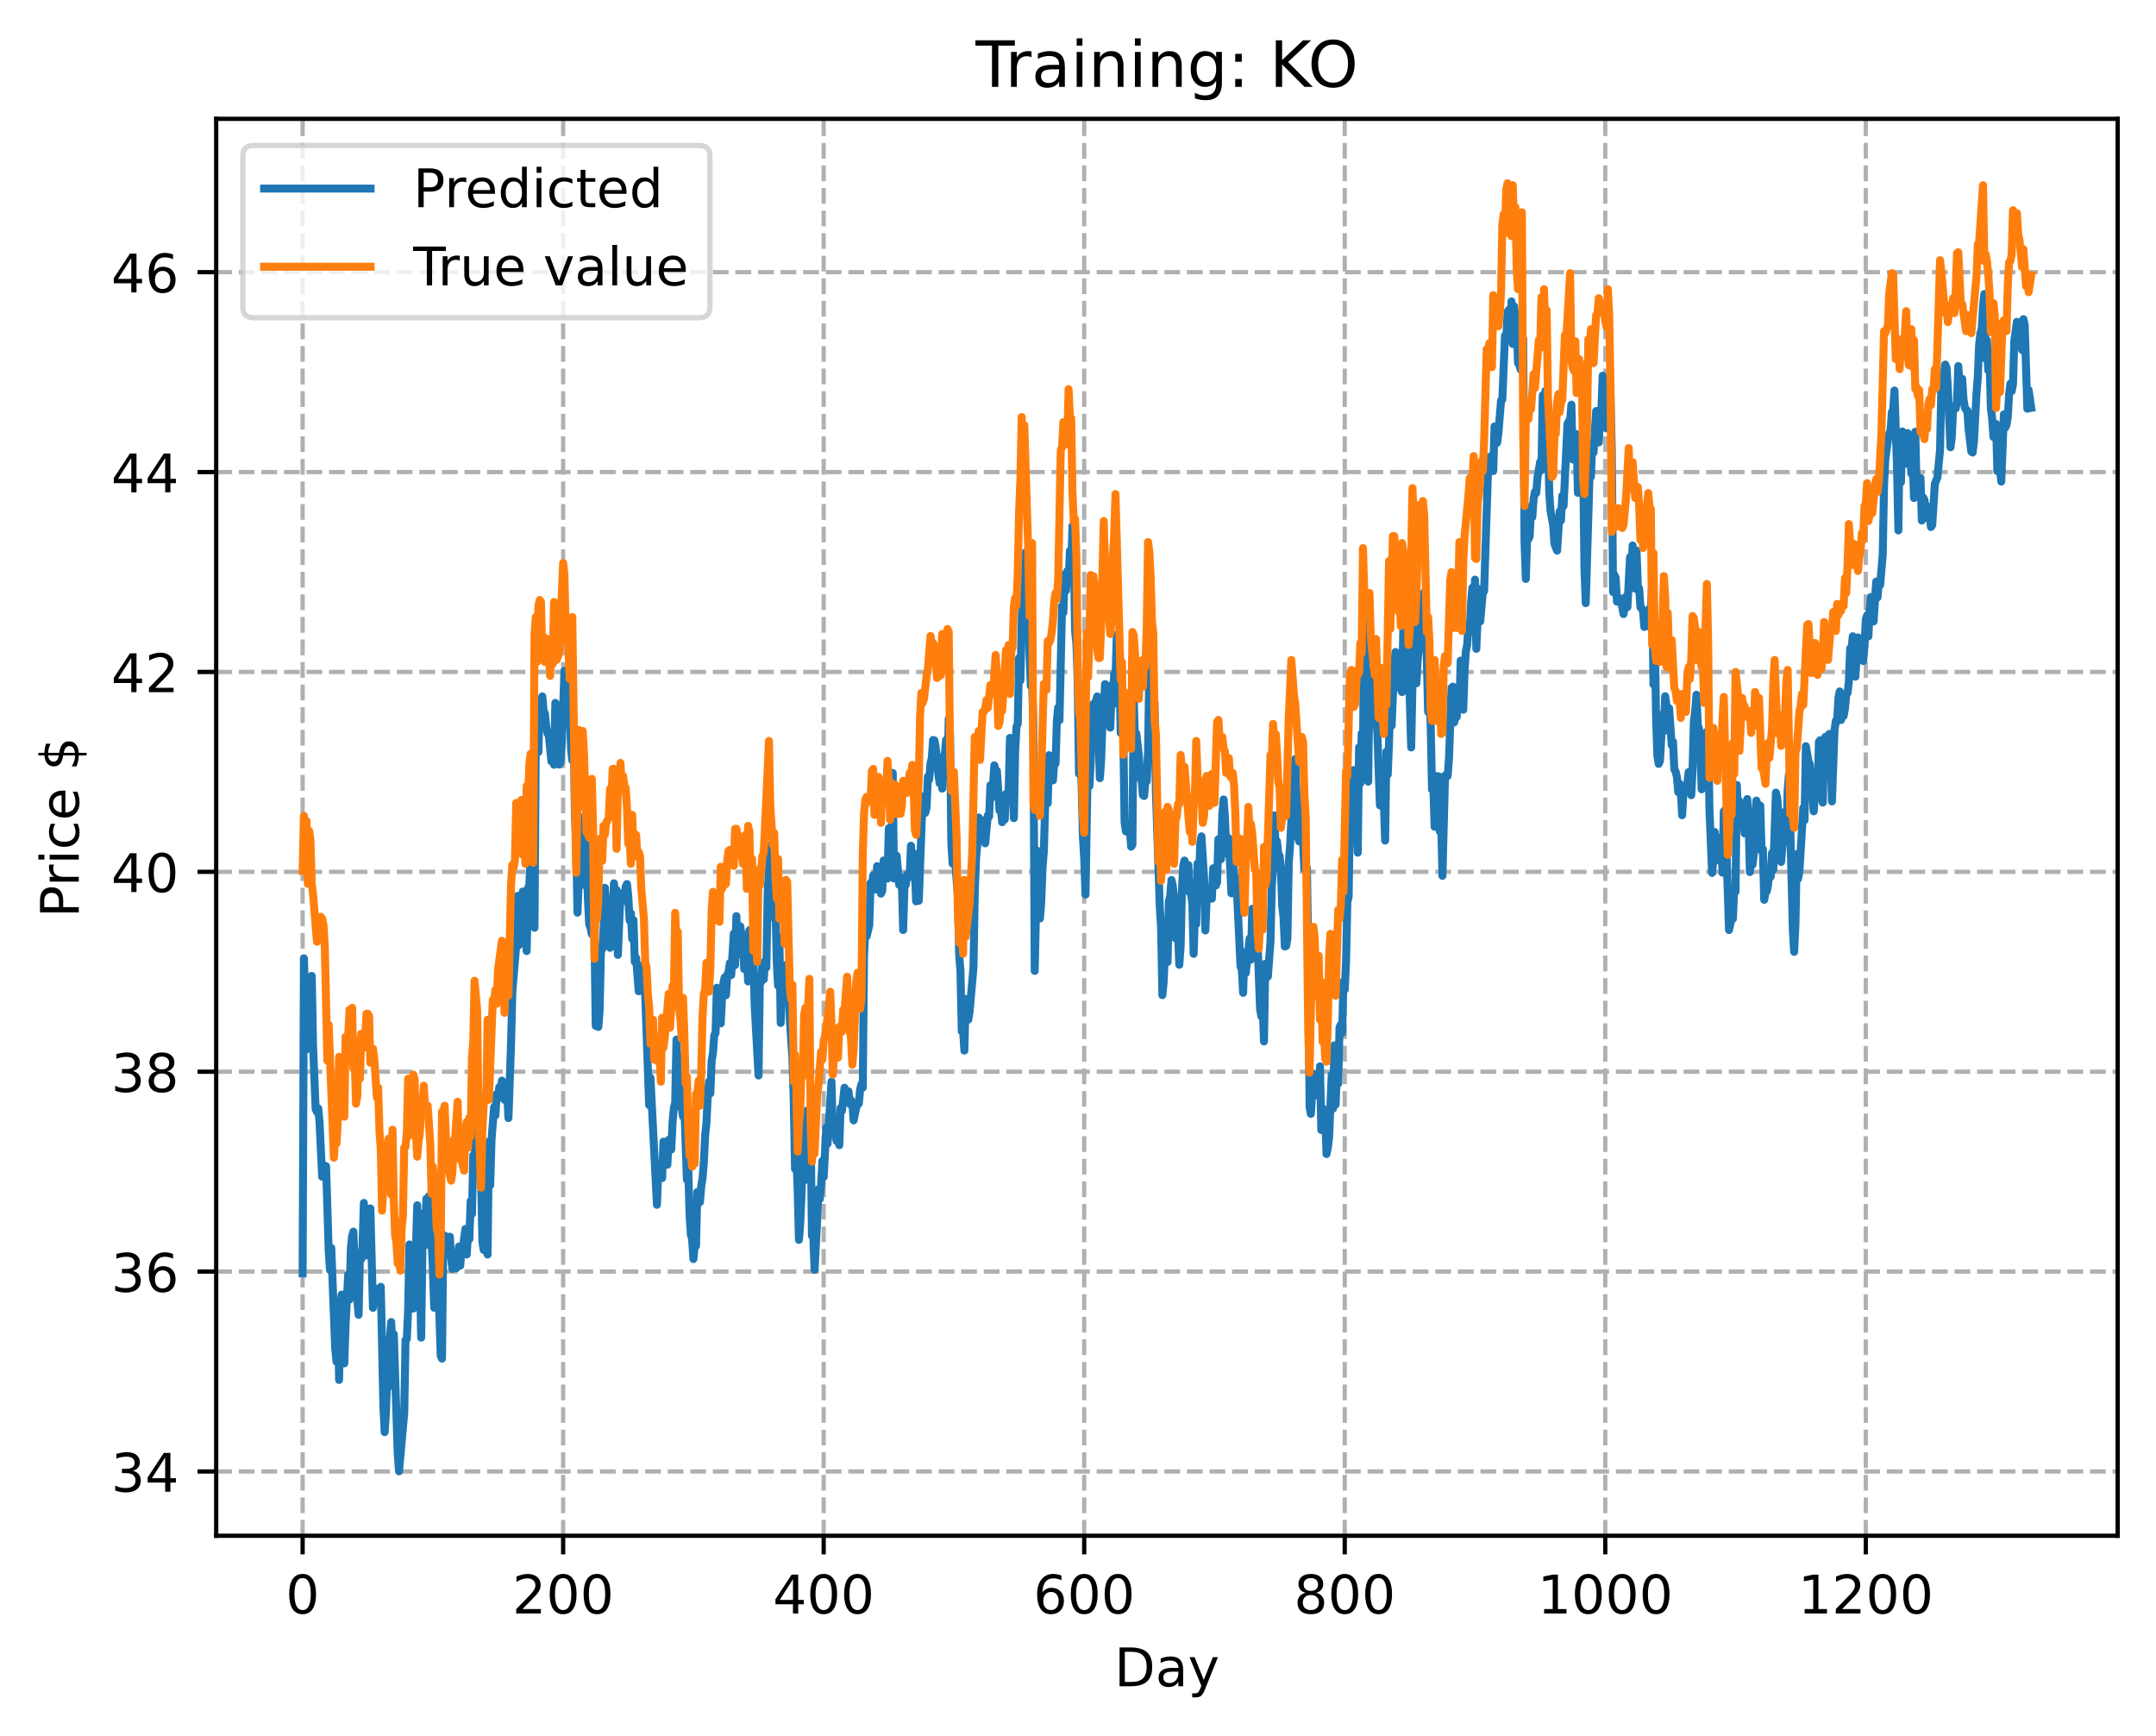 <?xml version="1.0" encoding="utf-8" standalone="no"?>
<!DOCTYPE svg PUBLIC "-//W3C//DTD SVG 1.1//EN"
  "http://www.w3.org/Graphics/SVG/1.1/DTD/svg11.dtd">
<!-- Created with matplotlib (https://matplotlib.org/) -->
<svg height="325.986pt" version="1.1" viewBox="0 0 404.923 325.986" width="404.923pt" xmlns="http://www.w3.org/2000/svg" xmlns:xlink="http://www.w3.org/1999/xlink">
 <defs>
  <style type="text/css">
*{stroke-linecap:butt;stroke-linejoin:round;}
  </style>
 </defs>
 <g id="figure_1">
  <g id="patch_1">
   <path d="M 0 325.986 
L 404.923 325.986 
L 404.923 0 
L 0 0 
z
" style="fill:#ffffff;"/>
  </g>
  <g id="axes_1">
   <g id="patch_2">
    <path d="M 40.603 288.43 
L 397.723 288.43 
L 397.723 22.318 
L 40.603 22.318 
z
" style="fill:#ffffff;"/>
   </g>
   <g id="matplotlib.axis_1">
    <g id="xtick_1">
     <g id="line2d_1">
      <path clip-path="url(#p30b37eec50)" d="M 56.836 288.43 
L 56.836 22.318 
" style="fill:none;stroke:#b0b0b0;stroke-dasharray:2.96,1.28;stroke-dashoffset:0;stroke-width:0.8;"/>
     </g>
     <g id="line2d_2">
      <defs>
       <path d="M 0 0 
L 0 3.5 
" id="m84439a9cd2" style="stroke:#000000;stroke-width:0.8;"/>
      </defs>
      <g>
       <use style="stroke:#000000;stroke-width:0.8;" x="56.836" xlink:href="#m84439a9cd2" y="288.43"/>
      </g>
     </g>
     <g id="text_1">
      <!-- 0 -->
      <defs>
       <path d="M 31.781 66.406 
Q 24.172 66.406 20.328 58.906 
Q 16.5 51.422 16.5 36.375 
Q 16.5 21.391 20.328 13.891 
Q 24.172 6.391 31.781 6.391 
Q 39.453 6.391 43.281 13.891 
Q 47.125 21.391 47.125 36.375 
Q 47.125 51.422 43.281 58.906 
Q 39.453 66.406 31.781 66.406 
z
M 31.781 74.219 
Q 44.047 74.219 50.516 64.516 
Q 56.984 54.828 56.984 36.375 
Q 56.984 17.969 50.516 8.266 
Q 44.047 -1.422 31.781 -1.422 
Q 19.531 -1.422 13.062 8.266 
Q 6.594 17.969 6.594 36.375 
Q 6.594 54.828 13.062 64.516 
Q 19.531 74.219 31.781 74.219 
z
" id="DejaVuSans-48"/>
      </defs>
      <g transform="translate(53.655 303.029)scale(0.1 -0.1)">
       <use xlink:href="#DejaVuSans-48"/>
      </g>
     </g>
    </g>
    <g id="xtick_2">
     <g id="line2d_3">
      <path clip-path="url(#p30b37eec50)" d="M 105.766 288.43 
L 105.766 22.318 
" style="fill:none;stroke:#b0b0b0;stroke-dasharray:2.96,1.28;stroke-dashoffset:0;stroke-width:0.8;"/>
     </g>
     <g id="line2d_4">
      <g>
       <use style="stroke:#000000;stroke-width:0.8;" x="105.766" xlink:href="#m84439a9cd2" y="288.43"/>
      </g>
     </g>
     <g id="text_2">
      <!-- 200 -->
      <defs>
       <path d="M 19.188 8.297 
L 53.609 8.297 
L 53.609 0 
L 7.328 0 
L 7.328 8.297 
Q 12.938 14.109 22.625 23.891 
Q 32.328 33.688 34.812 36.531 
Q 39.547 41.844 41.422 45.531 
Q 43.312 49.219 43.312 52.781 
Q 43.312 58.594 39.234 62.25 
Q 35.156 65.922 28.609 65.922 
Q 23.969 65.922 18.812 64.312 
Q 13.672 62.703 7.812 59.422 
L 7.812 69.391 
Q 13.766 71.781 18.938 73 
Q 24.125 74.219 28.422 74.219 
Q 39.75 74.219 46.484 68.547 
Q 53.219 62.891 53.219 53.422 
Q 53.219 48.922 51.531 44.891 
Q 49.859 40.875 45.406 35.406 
Q 44.188 33.984 37.641 27.219 
Q 31.109 20.453 19.188 8.297 
z
" id="DejaVuSans-50"/>
      </defs>
      <g transform="translate(96.223 303.029)scale(0.1 -0.1)">
       <use xlink:href="#DejaVuSans-50"/>
       <use x="63.623" xlink:href="#DejaVuSans-48"/>
       <use x="127.246" xlink:href="#DejaVuSans-48"/>
      </g>
     </g>
    </g>
    <g id="xtick_3">
     <g id="line2d_5">
      <path clip-path="url(#p30b37eec50)" d="M 154.697 288.43 
L 154.697 22.318 
" style="fill:none;stroke:#b0b0b0;stroke-dasharray:2.96,1.28;stroke-dashoffset:0;stroke-width:0.8;"/>
     </g>
     <g id="line2d_6">
      <g>
       <use style="stroke:#000000;stroke-width:0.8;" x="154.697" xlink:href="#m84439a9cd2" y="288.43"/>
      </g>
     </g>
     <g id="text_3">
      <!-- 400 -->
      <defs>
       <path d="M 37.797 64.312 
L 12.891 25.391 
L 37.797 25.391 
z
M 35.203 72.906 
L 47.609 72.906 
L 47.609 25.391 
L 58.016 25.391 
L 58.016 17.188 
L 47.609 17.188 
L 47.609 0 
L 37.797 0 
L 37.797 17.188 
L 4.891 17.188 
L 4.891 26.703 
z
" id="DejaVuSans-52"/>
      </defs>
      <g transform="translate(145.153 303.029)scale(0.1 -0.1)">
       <use xlink:href="#DejaVuSans-52"/>
       <use x="63.623" xlink:href="#DejaVuSans-48"/>
       <use x="127.246" xlink:href="#DejaVuSans-48"/>
      </g>
     </g>
    </g>
    <g id="xtick_4">
     <g id="line2d_7">
      <path clip-path="url(#p30b37eec50)" d="M 203.628 288.43 
L 203.628 22.318 
" style="fill:none;stroke:#b0b0b0;stroke-dasharray:2.96,1.28;stroke-dashoffset:0;stroke-width:0.8;"/>
     </g>
     <g id="line2d_8">
      <g>
       <use style="stroke:#000000;stroke-width:0.8;" x="203.628" xlink:href="#m84439a9cd2" y="288.43"/>
      </g>
     </g>
     <g id="text_4">
      <!-- 600 -->
      <defs>
       <path d="M 33.016 40.375 
Q 26.375 40.375 22.484 35.828 
Q 18.609 31.297 18.609 23.391 
Q 18.609 15.531 22.484 10.953 
Q 26.375 6.391 33.016 6.391 
Q 39.656 6.391 43.531 10.953 
Q 47.406 15.531 47.406 23.391 
Q 47.406 31.297 43.531 35.828 
Q 39.656 40.375 33.016 40.375 
z
M 52.594 71.297 
L 52.594 62.312 
Q 48.875 64.062 45.094 64.984 
Q 41.312 65.922 37.594 65.922 
Q 27.828 65.922 22.672 59.328 
Q 17.531 52.734 16.797 39.406 
Q 19.672 43.656 24.016 45.922 
Q 28.375 48.188 33.594 48.188 
Q 44.578 48.188 50.953 41.516 
Q 57.328 34.859 57.328 23.391 
Q 57.328 12.156 50.688 5.359 
Q 44.047 -1.422 33.016 -1.422 
Q 20.359 -1.422 13.672 8.266 
Q 6.984 17.969 6.984 36.375 
Q 6.984 53.656 15.188 63.938 
Q 23.391 74.219 37.203 74.219 
Q 40.922 74.219 44.703 73.484 
Q 48.484 72.75 52.594 71.297 
z
" id="DejaVuSans-54"/>
      </defs>
      <g transform="translate(194.084 303.029)scale(0.1 -0.1)">
       <use xlink:href="#DejaVuSans-54"/>
       <use x="63.623" xlink:href="#DejaVuSans-48"/>
       <use x="127.246" xlink:href="#DejaVuSans-48"/>
      </g>
     </g>
    </g>
    <g id="xtick_5">
     <g id="line2d_9">
      <path clip-path="url(#p30b37eec50)" d="M 252.558 288.43 
L 252.558 22.318 
" style="fill:none;stroke:#b0b0b0;stroke-dasharray:2.96,1.28;stroke-dashoffset:0;stroke-width:0.8;"/>
     </g>
     <g id="line2d_10">
      <g>
       <use style="stroke:#000000;stroke-width:0.8;" x="252.558" xlink:href="#m84439a9cd2" y="288.43"/>
      </g>
     </g>
     <g id="text_5">
      <!-- 800 -->
      <defs>
       <path d="M 31.781 34.625 
Q 24.75 34.625 20.719 30.859 
Q 16.703 27.094 16.703 20.516 
Q 16.703 13.922 20.719 10.156 
Q 24.75 6.391 31.781 6.391 
Q 38.812 6.391 42.859 10.172 
Q 46.922 13.969 46.922 20.516 
Q 46.922 27.094 42.891 30.859 
Q 38.875 34.625 31.781 34.625 
z
M 21.922 38.812 
Q 15.578 40.375 12.031 44.719 
Q 8.5 49.078 8.5 55.328 
Q 8.5 64.062 14.719 69.141 
Q 20.953 74.219 31.781 74.219 
Q 42.672 74.219 48.875 69.141 
Q 55.078 64.062 55.078 55.328 
Q 55.078 49.078 51.531 44.719 
Q 48 40.375 41.703 38.812 
Q 48.828 37.156 52.797 32.312 
Q 56.781 27.484 56.781 20.516 
Q 56.781 9.906 50.312 4.234 
Q 43.844 -1.422 31.781 -1.422 
Q 19.734 -1.422 13.25 4.234 
Q 6.781 9.906 6.781 20.516 
Q 6.781 27.484 10.781 32.312 
Q 14.797 37.156 21.922 38.812 
z
M 18.312 54.391 
Q 18.312 48.734 21.844 45.562 
Q 25.391 42.391 31.781 42.391 
Q 38.141 42.391 41.719 45.562 
Q 45.312 48.734 45.312 54.391 
Q 45.312 60.062 41.719 63.234 
Q 38.141 66.406 31.781 66.406 
Q 25.391 66.406 21.844 63.234 
Q 18.312 60.062 18.312 54.391 
z
" id="DejaVuSans-56"/>
      </defs>
      <g transform="translate(243.015 303.029)scale(0.1 -0.1)">
       <use xlink:href="#DejaVuSans-56"/>
       <use x="63.623" xlink:href="#DejaVuSans-48"/>
       <use x="127.246" xlink:href="#DejaVuSans-48"/>
      </g>
     </g>
    </g>
    <g id="xtick_6">
     <g id="line2d_11">
      <path clip-path="url(#p30b37eec50)" d="M 301.489 288.43 
L 301.489 22.318 
" style="fill:none;stroke:#b0b0b0;stroke-dasharray:2.96,1.28;stroke-dashoffset:0;stroke-width:0.8;"/>
     </g>
     <g id="line2d_12">
      <g>
       <use style="stroke:#000000;stroke-width:0.8;" x="301.489" xlink:href="#m84439a9cd2" y="288.43"/>
      </g>
     </g>
     <g id="text_6">
      <!-- 1000 -->
      <defs>
       <path d="M 12.406 8.297 
L 28.516 8.297 
L 28.516 63.922 
L 10.984 60.406 
L 10.984 69.391 
L 28.422 72.906 
L 38.281 72.906 
L 38.281 8.297 
L 54.391 8.297 
L 54.391 0 
L 12.406 0 
z
" id="DejaVuSans-49"/>
      </defs>
      <g transform="translate(288.764 303.029)scale(0.1 -0.1)">
       <use xlink:href="#DejaVuSans-49"/>
       <use x="63.623" xlink:href="#DejaVuSans-48"/>
       <use x="127.246" xlink:href="#DejaVuSans-48"/>
       <use x="190.869" xlink:href="#DejaVuSans-48"/>
      </g>
     </g>
    </g>
    <g id="xtick_7">
     <g id="line2d_13">
      <path clip-path="url(#p30b37eec50)" d="M 350.419 288.43 
L 350.419 22.318 
" style="fill:none;stroke:#b0b0b0;stroke-dasharray:2.96,1.28;stroke-dashoffset:0;stroke-width:0.8;"/>
     </g>
     <g id="line2d_14">
      <g>
       <use style="stroke:#000000;stroke-width:0.8;" x="350.419" xlink:href="#m84439a9cd2" y="288.43"/>
      </g>
     </g>
     <g id="text_7">
      <!-- 1200 -->
      <g transform="translate(337.694 303.029)scale(0.1 -0.1)">
       <use xlink:href="#DejaVuSans-49"/>
       <use x="63.623" xlink:href="#DejaVuSans-50"/>
       <use x="127.246" xlink:href="#DejaVuSans-48"/>
       <use x="190.869" xlink:href="#DejaVuSans-48"/>
      </g>
     </g>
    </g>
    <g id="text_8">
     <!-- Day -->
     <defs>
      <path d="M 19.672 64.797 
L 19.672 8.109 
L 31.594 8.109 
Q 46.688 8.109 53.688 14.938 
Q 60.688 21.781 60.688 36.531 
Q 60.688 51.172 53.688 57.984 
Q 46.688 64.797 31.594 64.797 
z
M 9.812 72.906 
L 30.078 72.906 
Q 51.266 72.906 61.172 64.094 
Q 71.094 55.281 71.094 36.531 
Q 71.094 17.672 61.125 8.828 
Q 51.172 0 30.078 0 
L 9.812 0 
z
" id="DejaVuSans-68"/>
      <path d="M 34.281 27.484 
Q 23.391 27.484 19.188 25 
Q 14.984 22.516 14.984 16.5 
Q 14.984 11.719 18.141 8.906 
Q 21.297 6.109 26.703 6.109 
Q 34.188 6.109 38.703 11.406 
Q 43.219 16.703 43.219 25.484 
L 43.219 27.484 
z
M 52.203 31.203 
L 52.203 0 
L 43.219 0 
L 43.219 8.297 
Q 40.141 3.328 35.547 0.953 
Q 30.953 -1.422 24.312 -1.422 
Q 15.922 -1.422 10.953 3.297 
Q 6 8.016 6 15.922 
Q 6 25.141 12.172 29.828 
Q 18.359 34.516 30.609 34.516 
L 43.219 34.516 
L 43.219 35.406 
Q 43.219 41.609 39.141 45 
Q 35.062 48.391 27.688 48.391 
Q 23 48.391 18.547 47.266 
Q 14.109 46.141 10.016 43.891 
L 10.016 52.203 
Q 14.938 54.109 19.578 55.047 
Q 24.219 56 28.609 56 
Q 40.484 56 46.344 49.844 
Q 52.203 43.703 52.203 31.203 
z
" id="DejaVuSans-97"/>
      <path d="M 32.172 -5.078 
Q 28.375 -14.844 24.75 -17.812 
Q 21.141 -20.797 15.094 -20.797 
L 7.906 -20.797 
L 7.906 -13.281 
L 13.188 -13.281 
Q 16.891 -13.281 18.938 -11.516 
Q 21 -9.766 23.484 -3.219 
L 25.094 0.875 
L 2.984 54.688 
L 12.5 54.688 
L 29.594 11.922 
L 46.688 54.688 
L 56.203 54.688 
z
" id="DejaVuSans-121"/>
     </defs>
     <g transform="translate(209.29 316.707)scale(0.1 -0.1)">
      <use xlink:href="#DejaVuSans-68"/>
      <use x="77.002" xlink:href="#DejaVuSans-97"/>
      <use x="138.281" xlink:href="#DejaVuSans-121"/>
     </g>
    </g>
   </g>
   <g id="matplotlib.axis_2">
    <g id="ytick_1">
     <g id="line2d_15">
      <path clip-path="url(#p30b37eec50)" d="M 40.603 276.364 
L 397.723 276.364 
" style="fill:none;stroke:#b0b0b0;stroke-dasharray:2.96,1.28;stroke-dashoffset:0;stroke-width:0.8;"/>
     </g>
     <g id="line2d_16">
      <defs>
       <path d="M 0 0 
L -3.5 0 
" id="ma99503618b" style="stroke:#000000;stroke-width:0.8;"/>
      </defs>
      <g>
       <use style="stroke:#000000;stroke-width:0.8;" x="40.603" xlink:href="#ma99503618b" y="276.364"/>
      </g>
     </g>
     <g id="text_9">
      <!-- 34 -->
      <defs>
       <path d="M 40.578 39.312 
Q 47.656 37.797 51.625 33 
Q 55.609 28.219 55.609 21.188 
Q 55.609 10.406 48.188 4.484 
Q 40.766 -1.422 27.094 -1.422 
Q 22.516 -1.422 17.656 -0.516 
Q 12.797 0.391 7.625 2.203 
L 7.625 11.719 
Q 11.719 9.328 16.594 8.109 
Q 21.484 6.891 26.812 6.891 
Q 36.078 6.891 40.938 10.547 
Q 45.797 14.203 45.797 21.188 
Q 45.797 27.641 41.281 31.266 
Q 36.766 34.906 28.719 34.906 
L 20.219 34.906 
L 20.219 43.016 
L 29.109 43.016 
Q 36.375 43.016 40.234 45.922 
Q 44.094 48.828 44.094 54.297 
Q 44.094 59.906 40.109 62.906 
Q 36.141 65.922 28.719 65.922 
Q 24.656 65.922 20.016 65.031 
Q 15.375 64.156 9.812 62.312 
L 9.812 71.094 
Q 15.438 72.656 20.344 73.438 
Q 25.25 74.219 29.594 74.219 
Q 40.828 74.219 47.359 69.109 
Q 53.906 64.016 53.906 55.328 
Q 53.906 49.266 50.438 45.094 
Q 46.969 40.922 40.578 39.312 
z
" id="DejaVuSans-51"/>
      </defs>
      <g transform="translate(20.878 280.163)scale(0.1 -0.1)">
       <use xlink:href="#DejaVuSans-51"/>
       <use x="63.623" xlink:href="#DejaVuSans-52"/>
      </g>
     </g>
    </g>
    <g id="ytick_2">
     <g id="line2d_17">
      <path clip-path="url(#p30b37eec50)" d="M 40.603 238.823 
L 397.723 238.823 
" style="fill:none;stroke:#b0b0b0;stroke-dasharray:2.96,1.28;stroke-dashoffset:0;stroke-width:0.8;"/>
     </g>
     <g id="line2d_18">
      <g>
       <use style="stroke:#000000;stroke-width:0.8;" x="40.603" xlink:href="#ma99503618b" y="238.823"/>
      </g>
     </g>
     <g id="text_10">
      <!-- 36 -->
      <g transform="translate(20.878 242.622)scale(0.1 -0.1)">
       <use xlink:href="#DejaVuSans-51"/>
       <use x="63.623" xlink:href="#DejaVuSans-54"/>
      </g>
     </g>
    </g>
    <g id="ytick_3">
     <g id="line2d_19">
      <path clip-path="url(#p30b37eec50)" d="M 40.603 201.283 
L 397.723 201.283 
" style="fill:none;stroke:#b0b0b0;stroke-dasharray:2.96,1.28;stroke-dashoffset:0;stroke-width:0.8;"/>
     </g>
     <g id="line2d_20">
      <g>
       <use style="stroke:#000000;stroke-width:0.8;" x="40.603" xlink:href="#ma99503618b" y="201.283"/>
      </g>
     </g>
     <g id="text_11">
      <!-- 38 -->
      <g transform="translate(20.878 205.082)scale(0.1 -0.1)">
       <use xlink:href="#DejaVuSans-51"/>
       <use x="63.623" xlink:href="#DejaVuSans-56"/>
      </g>
     </g>
    </g>
    <g id="ytick_4">
     <g id="line2d_21">
      <path clip-path="url(#p30b37eec50)" d="M 40.603 163.742 
L 397.723 163.742 
" style="fill:none;stroke:#b0b0b0;stroke-dasharray:2.96,1.28;stroke-dashoffset:0;stroke-width:0.8;"/>
     </g>
     <g id="line2d_22">
      <g>
       <use style="stroke:#000000;stroke-width:0.8;" x="40.603" xlink:href="#ma99503618b" y="163.742"/>
      </g>
     </g>
     <g id="text_12">
      <!-- 40 -->
      <g transform="translate(20.878 167.541)scale(0.1 -0.1)">
       <use xlink:href="#DejaVuSans-52"/>
       <use x="63.623" xlink:href="#DejaVuSans-48"/>
      </g>
     </g>
    </g>
    <g id="ytick_5">
     <g id="line2d_23">
      <path clip-path="url(#p30b37eec50)" d="M 40.603 126.201 
L 397.723 126.201 
" style="fill:none;stroke:#b0b0b0;stroke-dasharray:2.96,1.28;stroke-dashoffset:0;stroke-width:0.8;"/>
     </g>
     <g id="line2d_24">
      <g>
       <use style="stroke:#000000;stroke-width:0.8;" x="40.603" xlink:href="#ma99503618b" y="126.201"/>
      </g>
     </g>
     <g id="text_13">
      <!-- 42 -->
      <g transform="translate(20.878 130)scale(0.1 -0.1)">
       <use xlink:href="#DejaVuSans-52"/>
       <use x="63.623" xlink:href="#DejaVuSans-50"/>
      </g>
     </g>
    </g>
    <g id="ytick_6">
     <g id="line2d_25">
      <path clip-path="url(#p30b37eec50)" d="M 40.603 88.66 
L 397.723 88.66 
" style="fill:none;stroke:#b0b0b0;stroke-dasharray:2.96,1.28;stroke-dashoffset:0;stroke-width:0.8;"/>
     </g>
     <g id="line2d_26">
      <g>
       <use style="stroke:#000000;stroke-width:0.8;" x="40.603" xlink:href="#ma99503618b" y="88.66"/>
      </g>
     </g>
     <g id="text_14">
      <!-- 44 -->
      <g transform="translate(20.878 92.46)scale(0.1 -0.1)">
       <use xlink:href="#DejaVuSans-52"/>
       <use x="63.623" xlink:href="#DejaVuSans-52"/>
      </g>
     </g>
    </g>
    <g id="ytick_7">
     <g id="line2d_27">
      <path clip-path="url(#p30b37eec50)" d="M 40.603 51.12 
L 397.723 51.12 
" style="fill:none;stroke:#b0b0b0;stroke-dasharray:2.96,1.28;stroke-dashoffset:0;stroke-width:0.8;"/>
     </g>
     <g id="line2d_28">
      <g>
       <use style="stroke:#000000;stroke-width:0.8;" x="40.603" xlink:href="#ma99503618b" y="51.12"/>
      </g>
     </g>
     <g id="text_15">
      <!-- 46 -->
      <g transform="translate(20.878 54.919)scale(0.1 -0.1)">
       <use xlink:href="#DejaVuSans-52"/>
       <use x="63.623" xlink:href="#DejaVuSans-54"/>
      </g>
     </g>
    </g>
    <g id="text_16">
     <!-- Price $ -->
     <defs>
      <path d="M 19.672 64.797 
L 19.672 37.406 
L 32.078 37.406 
Q 38.969 37.406 42.719 40.969 
Q 46.484 44.531 46.484 51.125 
Q 46.484 57.672 42.719 61.234 
Q 38.969 64.797 32.078 64.797 
z
M 9.812 72.906 
L 32.078 72.906 
Q 44.344 72.906 50.609 67.359 
Q 56.891 61.812 56.891 51.125 
Q 56.891 40.328 50.609 34.812 
Q 44.344 29.297 32.078 29.297 
L 19.672 29.297 
L 19.672 0 
L 9.812 0 
z
" id="DejaVuSans-80"/>
      <path d="M 41.109 46.297 
Q 39.594 47.172 37.812 47.578 
Q 36.031 48 33.891 48 
Q 26.266 48 22.188 43.047 
Q 18.109 38.094 18.109 28.812 
L 18.109 0 
L 9.078 0 
L 9.078 54.688 
L 18.109 54.688 
L 18.109 46.188 
Q 20.953 51.172 25.484 53.578 
Q 30.031 56 36.531 56 
Q 37.453 56 38.578 55.875 
Q 39.703 55.766 41.062 55.516 
z
" id="DejaVuSans-114"/>
      <path d="M 9.422 54.688 
L 18.406 54.688 
L 18.406 0 
L 9.422 0 
z
M 9.422 75.984 
L 18.406 75.984 
L 18.406 64.594 
L 9.422 64.594 
z
" id="DejaVuSans-105"/>
      <path d="M 48.781 52.594 
L 48.781 44.188 
Q 44.969 46.297 41.141 47.344 
Q 37.312 48.391 33.406 48.391 
Q 24.656 48.391 19.812 42.844 
Q 14.984 37.312 14.984 27.297 
Q 14.984 17.281 19.812 11.734 
Q 24.656 6.203 33.406 6.203 
Q 37.312 6.203 41.141 7.25 
Q 44.969 8.297 48.781 10.406 
L 48.781 2.094 
Q 45.016 0.344 40.984 -0.531 
Q 36.969 -1.422 32.422 -1.422 
Q 20.062 -1.422 12.781 6.344 
Q 5.516 14.109 5.516 27.297 
Q 5.516 40.672 12.859 48.328 
Q 20.219 56 33.016 56 
Q 37.156 56 41.109 55.141 
Q 45.062 54.297 48.781 52.594 
z
" id="DejaVuSans-99"/>
      <path d="M 56.203 29.594 
L 56.203 25.203 
L 14.891 25.203 
Q 15.484 15.922 20.484 11.062 
Q 25.484 6.203 34.422 6.203 
Q 39.594 6.203 44.453 7.469 
Q 49.312 8.734 54.109 11.281 
L 54.109 2.781 
Q 49.266 0.734 44.188 -0.344 
Q 39.109 -1.422 33.891 -1.422 
Q 20.797 -1.422 13.156 6.188 
Q 5.516 13.812 5.516 26.812 
Q 5.516 40.234 12.766 48.109 
Q 20.016 56 32.328 56 
Q 43.359 56 49.781 48.891 
Q 56.203 41.797 56.203 29.594 
z
M 47.219 32.234 
Q 47.125 39.594 43.094 43.984 
Q 39.062 48.391 32.422 48.391 
Q 24.906 48.391 20.391 44.141 
Q 15.875 39.891 15.188 32.172 
z
" id="DejaVuSans-101"/>
      <path id="DejaVuSans-32"/>
      <path d="M 33.797 -14.703 
L 28.906 -14.703 
L 28.859 0 
Q 23.734 0.094 18.609 1.188 
Q 13.484 2.297 8.297 4.5 
L 8.297 13.281 
Q 13.281 10.156 18.375 8.562 
Q 23.484 6.984 28.906 6.938 
L 28.906 29.203 
Q 18.109 30.953 13.203 35.156 
Q 8.297 39.359 8.297 46.688 
Q 8.297 54.641 13.625 59.219 
Q 18.953 63.812 28.906 64.5 
L 28.906 75.984 
L 33.797 75.984 
L 33.797 64.656 
Q 38.328 64.453 42.578 63.688 
Q 46.828 62.938 50.875 61.625 
L 50.875 53.078 
Q 46.828 55.125 42.547 56.25 
Q 38.281 57.375 33.797 57.562 
L 33.797 36.719 
Q 44.875 35.016 50.094 30.609 
Q 55.328 26.219 55.328 18.609 
Q 55.328 10.359 49.781 5.594 
Q 44.234 0.828 33.797 0.094 
z
M 28.906 37.594 
L 28.906 57.625 
Q 23.25 56.984 20.266 54.391 
Q 17.281 51.812 17.281 47.516 
Q 17.281 43.312 20.031 40.969 
Q 22.797 38.625 28.906 37.594 
z
M 33.797 28.219 
L 33.797 7.078 
Q 39.984 7.906 43.141 10.594 
Q 46.297 13.281 46.297 17.672 
Q 46.297 21.969 43.281 24.5 
Q 40.281 27.047 33.797 28.219 
z
" id="DejaVuSans-36"/>
     </defs>
     <g transform="translate(14.798 172.342)rotate(-90)scale(0.1 -0.1)">
      <use xlink:href="#DejaVuSans-80"/>
      <use x="58.553" xlink:href="#DejaVuSans-114"/>
      <use x="99.666" xlink:href="#DejaVuSans-105"/>
      <use x="127.449" xlink:href="#DejaVuSans-99"/>
      <use x="182.43" xlink:href="#DejaVuSans-101"/>
      <use x="243.953" xlink:href="#DejaVuSans-32"/>
      <use x="275.74" xlink:href="#DejaVuSans-36"/>
     </g>
    </g>
   </g>
   <g id="line2d_29">
    <path clip-path="url(#p30b37eec50)" d="M 56.836 239.154 
L 57.081 179.985 
L 57.57 197.086 
L 57.814 188.913 
L 58.059 196.592 
L 58.304 185.455 
L 58.548 183.285 
L 58.793 196.357 
L 59.282 208.288 
L 59.527 208.843 
L 59.772 208.175 
L 60.016 210.838 
L 60.506 221.009 
L 60.75 218.981 
L 60.995 218.925 
L 61.24 219.046 
L 61.729 234.767 
L 61.974 238.527 
L 62.218 234.391 
L 62.952 253.23 
L 63.197 255.745 
L 63.441 245.263 
L 63.686 259.171 
L 63.931 244.994 
L 64.175 243.142 
L 64.665 256.061 
L 64.909 248.659 
L 65.399 239.312 
L 65.643 244.078 
L 65.888 234.533 
L 66.133 232.18 
L 66.377 231.319 
L 66.622 238.924 
L 67.356 246.947 
L 67.601 235.347 
L 67.845 236.491 
L 68.09 233.764 
L 68.335 225.922 
L 68.824 235.791 
L 69.069 229.784 
L 69.313 233.559 
L 69.558 226.959 
L 70.047 245.626 
L 70.292 241.89 
L 70.536 242.111 
L 70.781 243.73 
L 71.026 244.525 
L 71.27 244.487 
L 71.515 241.68 
L 72.004 264.106 
L 72.249 268.969 
L 72.494 265.074 
L 72.738 258.446 
L 72.983 260.435 
L 73.228 251.354 
L 73.472 248.291 
L 73.717 253.478 
L 73.962 250.589 
L 74.451 265.684 
L 74.696 273.002 
L 74.94 276.334 
L 75.919 265.4 
L 76.163 251.667 
L 76.408 251.449 
L 76.653 245.941 
L 76.897 233.727 
L 77.142 241.64 
L 77.387 236.858 
L 77.631 245.764 
L 77.876 242.11 
L 78.365 226.365 
L 78.61 237.491 
L 78.855 238.3 
L 79.099 251.224 
L 79.344 233.675 
L 79.589 227.825 
L 79.833 233.878 
L 80.078 225.144 
L 80.323 229.965 
L 80.567 224.649 
L 80.812 231.563 
L 81.056 233.371 
L 81.301 238.334 
L 81.546 245.611 
L 81.79 238.27 
L 82.035 243.612 
L 82.28 242.537 
L 82.524 247.025 
L 82.769 254.646 
L 83.014 255.177 
L 83.258 231.946 
L 83.503 235.287 
L 83.748 232.188 
L 83.992 234.515 
L 84.237 235.487 
L 84.482 232.27 
L 84.726 236.204 
L 84.971 238.312 
L 85.216 236.035 
L 85.46 236.845 
L 85.705 238.179 
L 85.95 236.86 
L 86.194 234.113 
L 86.439 237.708 
L 86.684 234.48 
L 86.928 234.279 
L 87.417 230.805 
L 87.662 235.612 
L 87.907 231.447 
L 88.151 232.74 
L 88.396 225.564 
L 88.641 227.986 
L 88.885 216.992 
L 89.13 218.472 
L 89.375 209.984 
L 89.864 205.016 
L 90.109 219.259 
L 90.353 220.62 
L 90.598 233.247 
L 90.843 234.759 
L 91.087 232.015 
L 91.332 234.711 
L 91.577 235.611 
L 91.821 214.424 
L 92.066 222.623 
L 92.311 214.118 
L 92.8 207.903 
L 93.044 209.495 
L 93.289 205.503 
L 93.534 206.073 
L 93.778 204.157 
L 94.023 206.096 
L 94.268 202.96 
L 94.512 203.595 
L 94.757 206.565 
L 95.002 203.951 
L 95.246 204.963 
L 95.491 209.992 
L 95.98 196.019 
L 96.225 186.23 
L 96.959 177.487 
L 97.204 168.276 
L 97.448 177.516 
L 97.693 169.624 
L 97.938 174.128 
L 98.182 167.441 
L 98.427 174.263 
L 98.672 172.111 
L 98.916 178.623 
L 99.161 166.8 
L 99.405 166.416 
L 99.65 160.461 
L 99.895 159.83 
L 100.139 163.879 
L 100.384 174.247 
L 100.629 138.911 
L 100.873 135.078 
L 101.118 141.252 
L 101.363 132.235 
L 101.607 132.918 
L 101.852 130.789 
L 102.097 133.524 
L 102.341 134.014 
L 102.586 136.529 
L 102.831 137.713 
L 103.075 138.179 
L 103.565 142.993 
L 103.809 140.536 
L 104.054 143.632 
L 104.299 132.012 
L 104.543 133.957 
L 104.788 140.484 
L 105.032 143.596 
L 105.277 143.152 
L 105.522 139.484 
L 106.011 125.982 
L 106.256 127.052 
L 106.5 132.019 
L 106.745 130.249 
L 106.99 130.624 
L 107.234 140.548 
L 107.479 142.788 
L 107.724 135.127 
L 107.968 152.638 
L 108.213 158.137 
L 108.458 171.411 
L 108.702 165.156 
L 108.947 166.391 
L 109.192 162.699 
L 109.436 163.938 
L 109.681 153.417 
L 109.926 156.274 
L 110.415 168.743 
L 110.66 173.616 
L 110.904 174.218 
L 111.149 175.446 
L 111.393 169.589 
L 111.638 175.323 
L 111.883 192.68 
L 112.127 189.636 
L 112.372 192.875 
L 112.617 189.773 
L 112.861 178.732 
L 113.106 178.256 
L 113.351 175.2 
L 113.595 166.743 
L 113.84 170.476 
L 114.329 174.555 
L 114.574 178.013 
L 114.819 173.169 
L 115.063 172.045 
L 115.308 165.895 
L 115.553 168.425 
L 115.797 167.126 
L 116.042 179.336 
L 116.531 167.84 
L 116.776 167.996 
L 117.02 169.256 
L 117.265 168.71 
L 117.51 166.538 
L 117.754 166.032 
L 117.999 168.309 
L 118.244 172.875 
L 118.488 171.528 
L 118.733 176.316 
L 118.978 172.814 
L 119.222 180.647 
L 119.467 179.9 
L 119.956 186.167 
L 120.446 181.371 
L 120.69 185.708 
L 120.935 185.952 
L 121.18 186.926 
L 121.914 207.554 
L 122.158 202.41 
L 123.381 226.275 
L 123.626 219.898 
L 123.871 220.404 
L 124.115 219.545 
L 124.36 221.253 
L 124.605 214.42 
L 124.849 218.397 
L 125.094 218.153 
L 125.339 218.747 
L 125.583 214.081 
L 125.828 214.096 
L 126.073 215.889 
L 126.317 210.744 
L 126.562 208.108 
L 126.807 207.103 
L 127.051 195.246 
L 127.296 202.12 
L 127.541 198.298 
L 127.785 207.834 
L 128.03 207.85 
L 128.275 209.706 
L 128.519 207.622 
L 129.008 221.576 
L 129.253 218.922 
L 129.498 227.996 
L 129.742 231.809 
L 129.987 232.727 
L 130.232 236.459 
L 130.476 233.872 
L 130.721 234.018 
L 130.966 223.876 
L 131.455 225.789 
L 131.7 222.805 
L 131.944 221.318 
L 132.189 218.331 
L 132.434 213.259 
L 132.678 210.915 
L 132.923 205.863 
L 133.168 203.15 
L 133.412 205.344 
L 133.657 199.218 
L 133.902 197.801 
L 134.146 194.444 
L 134.391 194.014 
L 134.636 185.509 
L 135.125 191.201 
L 135.369 192.202 
L 135.614 187.201 
L 135.859 184.642 
L 136.103 183.574 
L 136.348 186.905 
L 136.593 183.088 
L 136.837 182.505 
L 137.082 180.868 
L 137.327 183.145 
L 137.816 175.324 
L 138.061 181.26 
L 138.305 172.052 
L 138.55 179.301 
L 138.795 177.23 
L 139.039 173.977 
L 139.284 176.081 
L 139.529 176.498 
L 139.773 182.008 
L 140.018 175.591 
L 140.263 178.936 
L 140.507 184.331 
L 140.752 174.699 
L 140.996 177.925 
L 141.241 183.577 
L 141.486 179.298 
L 141.73 188.806 
L 142.464 201.99 
L 142.709 183.981 
L 142.954 184.415 
L 143.198 180.991 
L 143.443 183.943 
L 143.688 180.52 
L 143.932 181.696 
L 144.177 167.728 
L 144.666 158.737 
L 144.911 164.968 
L 145.156 167.895 
L 145.4 172.397 
L 145.645 170.735 
L 145.89 180.779 
L 146.134 185.14 
L 146.379 176.176 
L 146.624 192.119 
L 146.868 186.065 
L 147.113 186.467 
L 147.357 186.511 
L 147.602 187.789 
L 147.847 181.064 
L 148.091 182.315 
L 148.336 191.588 
L 148.825 198.663 
L 149.07 206.459 
L 149.315 219.527 
L 149.559 217.308 
L 149.804 223.199 
L 150.049 232.866 
L 150.293 229.772 
L 150.538 224.305 
L 150.783 214.989 
L 151.027 221.74 
L 151.272 212.285 
L 151.517 208.613 
L 151.761 208.722 
L 152.006 209.979 
L 152.251 212.696 
L 152.495 232.102 
L 152.74 231.963 
L 152.984 238.488 
L 153.474 229.244 
L 153.718 223.352 
L 153.963 225.199 
L 154.208 222.658 
L 154.452 218.039 
L 154.697 221.054 
L 155.186 211.75 
L 155.431 214.791 
L 155.92 207.054 
L 156.165 203.147 
L 156.41 213.097 
L 156.654 212.058 
L 157.144 214.337 
L 157.388 211.267 
L 157.633 215.079 
L 157.878 208.073 
L 158.122 208.632 
L 158.612 204.291 
L 158.856 206.209 
L 159.101 205.044 
L 159.345 204.946 
L 159.59 207.313 
L 159.835 206.599 
L 160.079 207.181 
L 160.324 210.42 
L 160.813 207.998 
L 161.058 207.469 
L 161.303 207.253 
L 161.547 204.577 
L 161.792 203.609 
L 162.037 204.274 
L 162.281 179.365 
L 162.526 174.428 
L 162.771 175.837 
L 163.26 173.747 
L 163.505 165.854 
L 163.749 166.607 
L 163.994 164.387 
L 164.239 164.876 
L 164.483 167.057 
L 164.728 162.667 
L 164.972 166.683 
L 165.217 164.176 
L 165.462 167.835 
L 165.706 167.296 
L 165.951 161.612 
L 166.196 161.659 
L 166.44 164.788 
L 166.685 164.997 
L 166.93 155.547 
L 167.419 163.82 
L 167.664 145.173 
L 167.908 164.998 
L 168.153 163.258 
L 168.398 160.708 
L 168.887 166.196 
L 169.132 164.779 
L 169.376 165.622 
L 169.621 174.671 
L 169.866 166.427 
L 170.11 166.235 
L 170.355 164.253 
L 170.6 164.652 
L 170.844 164.735 
L 171.089 158.838 
L 171.333 162.672 
L 171.578 160.239 
L 171.823 163.669 
L 172.067 169.284 
L 172.312 168.466 
L 172.557 169.175 
L 173.291 149.574 
L 173.535 149.951 
L 173.78 152.664 
L 174.025 151.631 
L 174.269 145.866 
L 174.514 146.396 
L 174.759 143.361 
L 175.003 142.319 
L 175.248 138.983 
L 175.493 139.046 
L 175.737 140.414 
L 176.227 145.3 
L 176.471 147.104 
L 176.716 145.178 
L 176.96 148.105 
L 177.205 142.189 
L 177.45 141.518 
L 177.694 138.972 
L 177.939 145.389 
L 178.184 134.972 
L 178.428 137.946 
L 178.673 158.361 
L 178.918 162.213 
L 179.162 159.708 
L 179.407 161.87 
L 179.896 168.297 
L 180.141 179.295 
L 180.386 182.408 
L 180.63 193.686 
L 180.875 193.418 
L 181.12 197.316 
L 181.364 187.61 
L 181.609 191.442 
L 181.854 191.51 
L 182.098 190.037 
L 182.832 181.652 
L 183.077 167.323 
L 183.321 161.075 
L 183.566 158.456 
L 183.811 153.535 
L 184.055 154.391 
L 184.3 156.792 
L 184.545 156.322 
L 184.789 154.073 
L 185.034 158.388 
L 185.523 153.14 
L 185.768 153.367 
L 186.013 147.483 
L 186.257 149.805 
L 186.502 147.364 
L 186.747 143.741 
L 186.991 144.832 
L 187.236 144.773 
L 187.725 152.255 
L 187.97 151.783 
L 188.215 154.417 
L 188.459 153.976 
L 188.704 153.921 
L 188.948 149.095 
L 189.193 149.009 
L 189.438 148.532 
L 189.682 138.594 
L 189.927 146.209 
L 190.172 141.773 
L 190.416 153.662 
L 190.661 141.127 
L 190.906 136.534 
L 191.15 135.905 
L 191.395 123.602 
L 191.64 127.824 
L 192.129 106.706 
L 192.374 110.511 
L 192.618 103.743 
L 192.863 108.12 
L 193.108 109.885 
L 193.352 122.877 
L 193.597 128.845 
L 193.842 128.196 
L 194.086 136.329 
L 194.331 182.349 
L 194.82 159.777 
L 195.065 164.824 
L 195.309 172.511 
L 195.554 169.49 
L 195.799 162.949 
L 196.043 159.949 
L 196.288 151.402 
L 196.533 150.561 
L 196.777 150.855 
L 197.022 141.829 
L 197.267 142.167 
L 197.756 146.562 
L 198.001 143.112 
L 198.245 143.404 
L 198.49 135.43 
L 198.735 132.907 
L 198.979 135.298 
L 199.469 113.799 
L 199.713 115.053 
L 199.958 107.883 
L 200.203 110.917 
L 200.447 107.236 
L 200.692 109.405 
L 200.936 103.445 
L 201.181 106.898 
L 201.426 98.755 
L 201.67 103.269 
L 201.915 118.49 
L 202.16 120.85 
L 202.404 127.796 
L 202.649 145.323 
L 202.894 141.976 
L 203.138 147.21 
L 203.383 157.14 
L 203.628 161.27 
L 203.872 168.018 
L 204.362 139.41 
L 204.606 147.629 
L 204.851 143.093 
L 205.096 132.953 
L 205.34 132.212 
L 205.585 135.48 
L 205.83 131.662 
L 206.074 130.8 
L 206.563 146.15 
L 206.808 142.842 
L 207.053 135.484 
L 207.297 133.385 
L 207.542 128.483 
L 207.787 132.004 
L 208.031 130.989 
L 208.276 128.807 
L 208.521 136.659 
L 208.765 129.767 
L 209.01 132.304 
L 209.255 126.561 
L 209.499 127.755 
L 209.744 119.191 
L 210.233 125.028 
L 210.478 137.648 
L 210.723 134.859 
L 210.967 137.562 
L 211.212 154.504 
L 211.457 156.154 
L 211.701 155.083 
L 211.946 154.514 
L 212.191 155.825 
L 212.435 159.013 
L 212.68 158.643 
L 212.924 130.785 
L 213.169 139.322 
L 213.414 137.749 
L 213.903 141.941 
L 214.148 146.241 
L 214.392 146.186 
L 214.637 149.315 
L 214.882 149.49 
L 215.126 146.441 
L 215.371 146.732 
L 215.616 141.102 
L 215.86 125.382 
L 216.105 121.657 
L 216.594 130.674 
L 216.839 132.003 
L 217.084 148.486 
L 217.818 170.342 
L 218.062 174.067 
L 218.307 186.903 
L 218.551 184.395 
L 218.796 178.52 
L 219.041 178.313 
L 219.285 180.665 
L 219.53 169.235 
L 219.775 168.321 
L 220.019 165.279 
L 220.264 166.378 
L 220.509 168.886 
L 220.753 176.208 
L 220.998 173.581 
L 221.243 175.2 
L 221.487 181.205 
L 221.732 177.806 
L 221.977 167.343 
L 222.221 162.662 
L 222.466 161.616 
L 222.711 167.177 
L 223.2 162.468 
L 223.445 167.644 
L 223.689 167.851 
L 223.934 169.644 
L 224.179 179.145 
L 224.423 171.587 
L 224.668 173.555 
L 224.912 162.188 
L 225.157 167.183 
L 225.402 158.679 
L 225.646 157.076 
L 226.136 164.827 
L 226.38 174.75 
L 226.625 168.611 
L 226.87 168.414 
L 227.114 166.703 
L 227.359 168.476 
L 227.604 168.796 
L 227.848 163.074 
L 228.338 166.312 
L 228.582 165.678 
L 228.827 157.628 
L 229.072 157.582 
L 229.316 161.36 
L 229.561 152.996 
L 229.806 150.148 
L 230.05 153.319 
L 230.295 158.949 
L 230.539 160.366 
L 230.784 157.432 
L 231.273 167.782 
L 231.518 157.954 
L 231.763 167.04 
L 232.007 164.718 
L 232.252 166.085 
L 232.986 181.508 
L 233.231 182.133 
L 233.475 186.468 
L 233.72 178.86 
L 233.965 182.773 
L 234.699 176.262 
L 234.943 180.22 
L 235.188 170.681 
L 235.433 175.701 
L 235.677 174.439 
L 235.922 178.42 
L 236.167 176.491 
L 236.656 189.557 
L 236.9 190.89 
L 237.145 189.024 
L 237.39 195.595 
L 237.634 180.996 
L 237.879 183.593 
L 238.124 183.409 
L 238.613 176.776 
L 238.858 166.548 
L 239.102 162.989 
L 239.347 153.134 
L 239.592 159.929 
L 239.836 157.99 
L 240.081 160.44 
L 240.326 160.713 
L 240.57 163.447 
L 240.815 170.128 
L 241.06 172.243 
L 241.304 177.764 
L 241.549 177.671 
L 241.794 176.254 
L 242.038 162.129 
L 242.283 158.98 
L 243.017 144.618 
L 243.261 142.544 
L 243.751 157.076 
L 243.995 158.023 
L 244.24 151.002 
L 244.485 153.572 
L 244.974 163.196 
L 245.219 163.452 
L 245.463 163.021 
L 245.708 179.886 
L 245.953 207.935 
L 246.197 209.206 
L 246.687 201.708 
L 246.931 203.457 
L 247.176 203.849 
L 247.421 205.385 
L 247.665 205.85 
L 247.91 200.272 
L 248.155 212.238 
L 248.399 208.102 
L 248.644 212.262 
L 248.888 209.377 
L 249.133 216.74 
L 249.378 215.602 
L 249.622 213.639 
L 250.112 201.857 
L 250.356 208.224 
L 250.601 196.34 
L 250.846 207.47 
L 251.09 200.913 
L 251.335 203.522 
L 251.58 192.93 
L 251.824 192.439 
L 252.069 194.002 
L 252.314 184.357 
L 252.558 185.842 
L 252.803 180.698 
L 253.048 169.471 
L 253.292 168.38 
L 253.537 151.642 
L 253.782 151.094 
L 254.271 144.615 
L 254.515 146.337 
L 255.005 160.142 
L 255.249 140.368 
L 255.494 147.114 
L 255.739 137.76 
L 255.983 140.667 
L 256.228 115.118 
L 256.473 124.559 
L 256.717 128.756 
L 256.962 146.805 
L 257.207 127.26 
L 257.451 125.857 
L 257.696 133.542 
L 257.941 134.273 
L 258.185 135.678 
L 258.43 135.151 
L 258.675 137.403 
L 259.164 151.258 
L 259.409 150.983 
L 259.653 146.351 
L 259.898 150.572 
L 260.143 157.869 
L 260.387 141.169 
L 260.632 145.464 
L 260.876 139.52 
L 261.121 130.276 
L 261.366 136.281 
L 261.855 124.746 
L 262.1 122.455 
L 262.589 128.615 
L 262.834 127.934 
L 263.078 129.449 
L 263.323 129.987 
L 263.568 117.449 
L 263.812 118.122 
L 264.302 127.128 
L 264.546 123.677 
L 265.036 140.376 
L 265.525 116.337 
L 265.77 118.143 
L 266.014 128.334 
L 266.259 123.925 
L 266.503 121.685 
L 266.748 118.169 
L 266.993 117.921 
L 267.237 113.003 
L 267.482 111.24 
L 267.727 113.797 
L 268.216 133.7 
L 268.461 130.947 
L 268.705 136.33 
L 268.95 148.254 
L 269.195 147.672 
L 269.439 155.287 
L 269.684 145.738 
L 269.929 147.985 
L 270.173 145.809 
L 270.418 156.148 
L 270.663 154.059 
L 270.907 164.497 
L 271.397 145.653 
L 271.641 145.964 
L 271.886 145.713 
L 272.131 142.561 
L 272.62 129.166 
L 272.864 128.958 
L 273.109 135.675 
L 273.354 134.749 
L 273.598 134.641 
L 273.843 129.241 
L 274.088 133.242 
L 274.332 124.072 
L 274.822 133.296 
L 275.066 125.783 
L 275.311 122.301 
L 275.556 121.089 
L 275.8 117.261 
L 276.045 118.664 
L 276.29 113.137 
L 276.534 110.382 
L 276.779 117.768 
L 277.024 108.862 
L 277.268 121.863 
L 277.758 110.632 
L 278.002 116.719 
L 278.491 111.26 
L 278.736 111.02 
L 279.47 88.35 
L 279.715 85.987 
L 279.959 85.716 
L 280.449 88.469 
L 280.693 80.081 
L 280.938 83.314 
L 281.183 83.14 
L 281.427 81.256 
L 281.917 75.206 
L 282.161 74.996 
L 282.651 63.03 
L 282.895 63.952 
L 283.14 58.544 
L 283.385 58.184 
L 283.629 63.884 
L 283.874 56.607 
L 284.118 64.609 
L 284.363 57.526 
L 284.608 59.776 
L 284.852 59.847 
L 285.097 68.167 
L 285.342 68.476 
L 285.586 69.399 
L 285.831 68.822 
L 286.076 63.634 
L 286.32 101.58 
L 286.565 108.737 
L 286.81 101.236 
L 287.054 101.263 
L 287.299 100.744 
L 287.544 95.13 
L 287.788 97.125 
L 288.033 93.661 
L 288.278 92.37 
L 288.522 92.595 
L 288.767 89.636 
L 289.256 86.734 
L 289.501 88.314 
L 289.746 74.226 
L 289.99 78.579 
L 290.235 73.421 
L 290.479 80.664 
L 290.724 81.905 
L 290.969 92.57 
L 291.213 95.992 
L 291.703 98.649 
L 291.947 102.154 
L 292.437 103.422 
L 292.926 96.055 
L 293.171 97.75 
L 293.415 93.122 
L 293.66 95.027 
L 294.394 79.605 
L 294.639 79.113 
L 294.883 78.933 
L 295.128 76.004 
L 295.373 86.296 
L 295.617 86.187 
L 295.862 82.904 
L 296.106 81.53 
L 296.351 92.561 
L 296.596 91.138 
L 296.84 87.433 
L 297.085 90.277 
L 297.33 86.497 
L 297.574 106.605 
L 297.819 113.277 
L 298.553 88.726 
L 298.798 89.541 
L 299.042 83.175 
L 299.287 84.993 
L 299.776 77.195 
L 300.021 77.96 
L 300.266 83.095 
L 300.51 78.942 
L 300.755 77.085 
L 301 70.564 
L 301.244 77.21 
L 301.734 80.475 
L 302.223 71.347 
L 302.467 74.296 
L 302.712 84.616 
L 302.957 111.202 
L 303.201 107.957 
L 303.446 108.548 
L 303.691 113 
L 303.935 112.365 
L 304.18 112.317 
L 304.425 112.698 
L 304.914 115.328 
L 305.159 114.1 
L 305.403 112.038 
L 305.648 114.029 
L 306.137 104.633 
L 306.382 107.747 
L 306.627 102.444 
L 307.116 110.567 
L 307.361 103.396 
L 307.605 110.045 
L 307.85 110.525 
L 308.094 114.071 
L 308.339 114.242 
L 308.584 114.87 
L 308.828 117.752 
L 309.073 116.602 
L 309.318 117.588 
L 309.562 114.705 
L 309.807 114.306 
L 310.052 114.437 
L 310.296 109.963 
L 310.541 128.549 
L 310.786 119.947 
L 311.03 134.642 
L 311.275 141.937 
L 311.52 143.471 
L 311.764 142.861 
L 312.254 134.107 
L 312.498 137.311 
L 312.743 130.766 
L 312.988 132.518 
L 313.232 137.114 
L 313.477 133.02 
L 313.966 139.946 
L 314.211 139.292 
L 314.455 144.492 
L 314.7 144.879 
L 314.945 145.951 
L 315.189 148.78 
L 315.434 147.171 
L 315.679 148.579 
L 315.923 153.112 
L 316.168 148.754 
L 316.902 147.173 
L 317.147 145.005 
L 317.636 149.35 
L 317.881 144.725 
L 318.125 135.56 
L 318.37 133.66 
L 318.615 130.477 
L 318.859 136.119 
L 319.104 136.91 
L 319.349 140.918 
L 319.593 148.24 
L 320.082 141.271 
L 320.327 143.275 
L 320.572 137.422 
L 320.816 137.938 
L 321.061 152.19 
L 321.55 163.939 
L 321.795 161.486 
L 322.04 156.25 
L 322.284 159.226 
L 322.529 157.487 
L 322.774 161.589 
L 323.018 158.358 
L 323.263 157.221 
L 323.508 163.901 
L 323.752 152.375 
L 323.997 152.11 
L 324.731 174.669 
L 325.22 172.315 
L 325.465 172.575 
L 325.71 166.677 
L 325.954 167.475 
L 326.199 147.417 
L 326.443 153.553 
L 326.688 150.486 
L 326.933 152.784 
L 327.177 150.88 
L 327.667 156.539 
L 328.156 150.069 
L 328.401 153.658 
L 328.645 163.782 
L 328.89 160.451 
L 329.135 162.434 
L 329.379 160.496 
L 329.869 150.363 
L 330.113 151.343 
L 330.358 151.85 
L 330.603 151.307 
L 330.847 159.811 
L 331.092 159.46 
L 331.337 168.991 
L 331.581 167.581 
L 331.826 167.397 
L 332.07 166.095 
L 332.315 163.878 
L 332.56 164.662 
L 332.804 160.203 
L 333.049 163.376 
L 333.538 148.862 
L 333.783 149.896 
L 334.272 156.425 
L 334.517 161.878 
L 334.762 159.009 
L 335.006 154.039 
L 335.251 152.44 
L 335.496 157.957 
L 335.74 148.434 
L 335.985 145.475 
L 336.719 174.76 
L 336.964 178.765 
L 337.208 173.607 
L 337.453 160.407 
L 337.698 165.054 
L 337.942 163.8 
L 338.676 151.745 
L 338.921 154.034 
L 339.165 140.143 
L 339.655 142.977 
L 339.899 143.514 
L 340.389 148.628 
L 340.633 152.379 
L 340.878 149.22 
L 341.123 148.59 
L 341.367 149.799 
L 341.612 139.322 
L 341.857 139.015 
L 342.101 146.604 
L 342.346 150.74 
L 342.591 139.753 
L 342.835 138.383 
L 343.08 139.664 
L 343.325 138.205 
L 343.569 137.846 
L 343.814 141.257 
L 344.058 150.52 
L 344.548 137.097 
L 344.792 135.371 
L 345.037 135.478 
L 345.282 131.083 
L 345.526 129.858 
L 345.771 135.222 
L 346.016 134.162 
L 346.26 134.475 
L 346.505 133.102 
L 346.75 130.374 
L 346.994 130.139 
L 347.239 128.04 
L 347.484 121.773 
L 347.728 121.933 
L 347.973 119.503 
L 348.218 120.987 
L 348.462 127.089 
L 348.952 119.712 
L 349.196 122.899 
L 349.441 123.716 
L 349.686 122.712 
L 349.93 124.143 
L 350.175 121.368 
L 350.419 116.365 
L 350.664 115.575 
L 350.909 119.527 
L 351.153 114.402 
L 351.398 112.13 
L 351.887 116.704 
L 352.377 109.228 
L 352.621 112.208 
L 352.866 109.394 
L 353.111 109.89 
L 353.6 104.153 
L 353.845 91.104 
L 354.089 86.256 
L 354.579 82.57 
L 354.823 81.417 
L 355.068 80.902 
L 355.313 77.412 
L 355.557 76.994 
L 355.802 73.343 
L 356.291 88.074 
L 356.536 99.627 
L 356.78 82.549 
L 357.025 90.572 
L 357.27 81.033 
L 357.759 87.128 
L 358.248 81.338 
L 358.493 85.203 
L 358.738 85.433 
L 358.982 88.98 
L 359.227 86.23 
L 359.472 93.534 
L 359.716 81.089 
L 359.961 91.658 
L 360.206 92.679 
L 360.45 92.911 
L 360.695 89.773 
L 360.94 97.762 
L 361.184 93.411 
L 361.429 93.867 
L 361.674 95.788 
L 361.918 95.09 
L 362.163 97.402 
L 362.407 96.728 
L 362.652 98.977 
L 362.897 98.598 
L 363.386 90.882 
L 363.875 89.638 
L 364.365 84.481 
L 364.609 72.444 
L 364.854 73.701 
L 365.099 70.001 
L 365.343 68.472 
L 365.588 69.092 
L 365.833 72.988 
L 366.322 83.998 
L 366.567 82.184 
L 366.811 76.888 
L 367.056 76.636 
L 367.301 76.71 
L 367.545 75.429 
L 367.79 68.747 
L 368.034 72.308 
L 368.279 73.466 
L 368.524 71.137 
L 368.768 74.986 
L 369.013 76.501 
L 369.258 76.982 
L 369.502 77.104 
L 369.747 80.777 
L 370.236 84.809 
L 370.481 84.987 
L 370.726 82.956 
L 371.215 73.824 
L 371.46 70.801 
L 371.704 64.742 
L 371.949 62.537 
L 372.194 61.808 
L 372.438 57.509 
L 372.683 55.216 
L 372.928 67.374 
L 373.172 63.931 
L 373.417 69.558 
L 373.662 67.575 
L 373.906 76.679 
L 374.151 78.588 
L 374.395 82.078 
L 374.64 80.112 
L 374.885 79.629 
L 375.129 88.49 
L 375.374 85.447 
L 375.863 90.448 
L 376.353 77.828 
L 376.597 80.335 
L 376.842 79.827 
L 377.087 78.335 
L 377.331 74.075 
L 377.576 72.074 
L 377.821 73.455 
L 378.065 72.172 
L 378.31 64.058 
L 378.799 60.442 
L 379.044 61.849 
L 379.289 64.849 
L 379.533 63.84 
L 379.778 65.733 
L 380.022 59.936 
L 380.267 61.101 
L 380.756 76.767 
L 381.001 73.24 
L 381.49 76.598 
L 381.49 76.598 
" style="fill:none;stroke:#1f77b4;stroke-linecap:square;stroke-width:1.5;"/>
   </g>
   <g id="line2d_30">
    <path clip-path="url(#p30b37eec50)" d="M 56.836 163.554 
L 57.081 153.23 
L 57.325 156.234 
L 57.57 154.169 
L 57.814 165.994 
L 58.059 156.046 
L 58.304 157.735 
L 58.548 165.994 
L 58.793 167.871 
L 59.527 176.881 
L 59.772 175.379 
L 60.016 175.943 
L 60.261 172.188 
L 60.506 172.564 
L 60.75 173.69 
L 60.995 177.632 
L 61.484 199.218 
L 61.729 192.46 
L 62.708 217.425 
L 62.952 212.545 
L 63.197 214.797 
L 63.441 210.48 
L 63.686 198.467 
L 64.175 207.664 
L 64.42 205.6 
L 64.665 209.729 
L 64.909 194.713 
L 65.154 199.03 
L 65.643 189.645 
L 65.888 191.522 
L 66.133 189.269 
L 66.377 200.719 
L 66.622 199.03 
L 66.867 207.289 
L 67.111 205.787 
L 67.356 195.464 
L 67.601 202.596 
L 67.845 194.15 
L 68.09 194.901 
L 68.335 196.778 
L 68.579 195.088 
L 68.824 190.396 
L 69.069 190.396 
L 69.313 190.771 
L 69.558 199.593 
L 69.802 199.218 
L 70.047 196.965 
L 70.292 198.842 
L 70.781 206.163 
L 71.026 204.286 
L 71.27 212.545 
L 71.515 215.736 
L 71.76 227.373 
L 72.249 218.364 
L 72.494 219.302 
L 72.983 213.859 
L 73.472 224.37 
L 73.717 212.169 
L 73.962 225.309 
L 74.206 232.066 
L 74.451 233.38 
L 74.696 237.322 
L 74.94 235.82 
L 75.185 238.636 
L 75.429 230.752 
L 75.674 228.312 
L 75.919 215.548 
L 76.163 215.36 
L 76.408 212.732 
L 76.653 202.596 
L 76.897 213.296 
L 77.142 212.169 
L 77.387 209.541 
L 77.631 201.846 
L 77.876 202.784 
L 78.121 212.92 
L 78.365 217.237 
L 78.61 214.234 
L 78.855 212.92 
L 79.099 206.726 
L 79.344 208.04 
L 79.589 203.91 
L 79.833 208.04 
L 80.078 208.791 
L 80.323 207.664 
L 80.812 214.797 
L 81.056 224.182 
L 81.301 219.114 
L 81.79 225.121 
L 82.035 230.94 
L 82.28 230.94 
L 82.524 239.386 
L 82.769 234.131 
L 83.014 208.791 
L 83.258 208.791 
L 83.503 207.664 
L 83.992 219.302 
L 84.237 219.49 
L 84.726 221.742 
L 84.971 220.241 
L 85.216 214.046 
L 85.46 214.046 
L 85.95 206.914 
L 86.194 217.613 
L 86.439 217.613 
L 86.684 217.988 
L 87.173 219.865 
L 87.417 212.169 
L 87.662 210.668 
L 87.907 215.548 
L 88.151 209.917 
L 88.396 213.483 
L 88.641 198.655 
L 88.885 195.464 
L 89.13 184.202 
L 89.619 189.833 
L 89.864 209.541 
L 90.353 223.056 
L 90.598 212.169 
L 90.843 207.477 
L 91.087 206.351 
L 91.332 206.726 
L 91.577 191.522 
L 91.821 206.538 
L 92.555 187.768 
L 92.8 188.143 
L 93.044 185.891 
L 93.289 188.519 
L 93.534 182.137 
L 94.268 176.693 
L 94.757 190.208 
L 95.002 182.137 
L 95.246 185.703 
L 95.491 187.017 
L 95.98 166.182 
L 96.225 162.428 
L 96.47 162.991 
L 96.714 161.489 
L 96.959 150.79 
L 97.204 159.612 
L 97.448 155.483 
L 97.693 155.295 
L 97.938 150.227 
L 98.182 160.551 
L 98.427 153.606 
L 98.672 162.24 
L 98.916 147.599 
L 99.161 150.415 
L 99.405 143.658 
L 99.65 141.593 
L 99.895 143.47 
L 100.139 162.052 
L 100.384 119.256 
L 100.629 115.877 
L 100.873 124.324 
L 101.118 113.813 
L 101.363 112.686 
L 101.607 113.062 
L 101.852 123.386 
L 102.097 119.632 
L 102.341 124.324 
L 102.831 120.007 
L 103.075 122.259 
L 103.32 126.952 
L 103.565 121.696 
L 103.809 124.699 
L 104.054 113.062 
L 104.543 123.949 
L 105.032 122.635 
L 105.766 105.741 
L 106.011 107.994 
L 106.256 119.068 
L 106.5 119.819 
L 106.745 121.509 
L 106.99 127.515 
L 107.479 115.877 
L 107.968 149.289 
L 108.213 163.93 
L 108.702 137.088 
L 108.947 151.541 
L 109.192 148.913 
L 109.436 137.276 
L 109.681 141.593 
L 110.17 156.421 
L 110.415 156.046 
L 110.66 157.36 
L 111.149 146.285 
L 111.393 156.046 
L 111.638 180.072 
L 111.883 168.247 
L 112.127 172.564 
L 112.372 168.998 
L 112.617 157.548 
L 112.861 158.862 
L 113.106 161.677 
L 113.351 155.107 
L 113.595 156.797 
L 113.84 154.544 
L 114.329 153.606 
L 114.574 148.162 
L 114.819 150.978 
L 115.063 144.408 
L 115.308 144.408 
L 115.553 144.784 
L 115.797 159.425 
L 116.042 147.975 
L 116.287 148.538 
L 116.531 143.282 
L 116.776 147.975 
L 117.02 145.722 
L 117.265 147.599 
L 117.51 147.975 
L 117.754 151.729 
L 117.999 158.486 
L 118.244 157.735 
L 118.488 162.24 
L 118.733 153.043 
L 118.978 159.612 
L 119.467 156.797 
L 119.712 160.926 
L 119.956 159.988 
L 120.201 160.739 
L 120.446 166.933 
L 120.935 172.564 
L 121.18 180.823 
L 121.424 181.574 
L 121.669 186.642 
L 121.914 189.082 
L 122.158 196.027 
L 122.403 195.464 
L 122.648 191.522 
L 122.892 199.03 
L 123.137 198.467 
L 123.381 194.713 
L 123.626 199.405 
L 123.871 197.904 
L 124.115 203.16 
L 124.36 191.147 
L 124.605 196.778 
L 124.849 194.713 
L 125.339 189.457 
L 125.583 186.642 
L 125.828 193.024 
L 126.317 185.14 
L 126.562 186.454 
L 126.807 171.438 
L 127.051 176.693 
L 127.296 175.004 
L 127.541 189.457 
L 127.785 191.334 
L 128.03 195.088 
L 128.275 187.392 
L 128.519 193.774 
L 128.764 203.535 
L 129.008 202.221 
L 129.253 211.982 
L 129.498 217.05 
L 129.742 216.299 
L 129.987 219.114 
L 130.232 214.797 
L 130.476 218.551 
L 130.721 205.412 
L 130.966 205.6 
L 131.21 202.972 
L 131.455 207.664 
L 131.7 201.283 
L 131.944 190.959 
L 132.189 186.642 
L 132.434 185.891 
L 132.678 180.823 
L 132.923 180.823 
L 133.168 186.266 
L 133.412 181.949 
L 133.657 171.062 
L 133.902 167.496 
L 134.146 170.875 
L 134.391 171.813 
L 134.636 171.062 
L 134.88 172.939 
L 135.125 173.127 
L 135.369 162.803 
L 135.614 166.933 
L 135.859 162.803 
L 136.103 166.182 
L 136.348 165.994 
L 136.593 161.489 
L 136.837 159.8 
L 137.082 159.612 
L 137.816 162.616 
L 138.061 155.671 
L 138.305 155.671 
L 138.55 156.797 
L 138.795 159.049 
L 139.039 160.175 
L 139.284 160.175 
L 139.529 162.24 
L 139.773 157.172 
L 140.018 156.797 
L 140.263 166.933 
L 140.507 155.107 
L 140.752 156.234 
L 140.996 166.557 
L 141.241 161.302 
L 141.486 178.57 
L 141.73 178.195 
L 141.975 177.444 
L 142.22 180.635 
L 142.464 163.366 
L 142.709 166.37 
L 143.198 160.739 
L 143.443 160.175 
L 144.422 139.153 
L 144.666 151.353 
L 145.156 158.674 
L 145.4 156.421 
L 145.645 164.868 
L 145.89 168.81 
L 146.134 161.302 
L 146.379 172.564 
L 146.624 169.561 
L 146.868 168.247 
L 147.113 169.185 
L 147.357 177.256 
L 147.602 165.243 
L 147.847 165.619 
L 148.336 185.515 
L 148.581 187.58 
L 148.825 184.952 
L 149.07 203.16 
L 149.315 198.092 
L 149.559 204.661 
L 149.804 216.299 
L 150.049 211.043 
L 150.293 208.603 
L 150.538 200.719 
L 150.783 202.221 
L 151.027 190.583 
L 151.272 189.269 
L 151.517 191.71 
L 151.761 189.082 
L 152.006 183.826 
L 152.251 211.231 
L 152.495 218.176 
L 152.74 214.422 
L 152.984 216.674 
L 153.474 205.6 
L 153.718 203.723 
L 154.208 197.528 
L 154.452 199.03 
L 154.697 195.464 
L 154.942 194.713 
L 155.431 190.959 
L 155.676 189.082 
L 155.92 186.266 
L 156.165 192.46 
L 156.41 201.846 
L 156.654 198.092 
L 157.144 193.774 
L 157.388 198.655 
L 157.633 192.836 
L 157.878 193.024 
L 158.122 193.774 
L 158.367 189.645 
L 158.612 189.833 
L 159.101 183.451 
L 159.59 193.587 
L 159.835 195.088 
L 160.079 199.969 
L 160.324 197.153 
L 160.813 184.389 
L 161.058 182.7 
L 161.303 184.577 
L 161.547 189.457 
L 161.792 187.58 
L 162.037 160.363 
L 162.281 152.667 
L 162.526 150.227 
L 162.771 149.664 
L 163.015 150.415 
L 163.26 150.039 
L 163.505 150.603 
L 163.749 144.784 
L 163.994 144.408 
L 164.239 153.043 
L 164.483 148.913 
L 164.728 149.101 
L 164.972 145.91 
L 165.462 154.544 
L 165.706 146.661 
L 165.951 150.039 
L 166.196 147.412 
L 166.44 148.35 
L 166.685 142.907 
L 166.93 147.036 
L 167.174 153.981 
L 167.419 147.036 
L 167.908 152.855 
L 168.153 147.412 
L 168.398 152.855 
L 168.642 152.855 
L 168.887 149.289 
L 169.132 152.855 
L 169.376 151.353 
L 169.621 146.661 
L 169.866 147.599 
L 170.11 147.224 
L 170.355 148.913 
L 170.844 145.159 
L 171.089 146.661 
L 171.333 143.658 
L 171.578 147.599 
L 171.823 155.858 
L 172.067 156.797 
L 172.557 146.473 
L 172.801 134.46 
L 173.046 130.143 
L 173.291 132.02 
L 173.535 131.269 
L 174.025 126.952 
L 174.269 125.638 
L 174.759 119.444 
L 175.003 120.758 
L 175.248 120.758 
L 175.493 121.884 
L 175.737 123.573 
L 175.982 127.327 
L 176.227 127.14 
L 176.471 121.321 
L 176.716 126.764 
L 176.96 119.068 
L 177.205 124.324 
L 177.45 123.949 
L 177.694 125.826 
L 177.939 118.13 
L 178.184 118.693 
L 178.428 141.405 
L 178.673 148.538 
L 178.918 145.535 
L 179.162 144.971 
L 179.652 157.172 
L 179.896 170.875 
L 180.141 177.069 
L 180.386 177.069 
L 180.63 175.004 
L 180.875 179.134 
L 181.12 165.243 
L 181.364 175.943 
L 182.098 169.748 
L 182.588 160.363 
L 183.077 138.402 
L 183.321 140.091 
L 183.566 140.279 
L 183.811 137.276 
L 184.055 142.719 
L 184.545 133.709 
L 184.789 133.709 
L 185.034 133.146 
L 185.279 131.457 
L 185.523 132.958 
L 186.013 128.641 
L 186.257 129.204 
L 186.502 130.331 
L 186.991 123.01 
L 187.236 127.14 
L 187.481 136.337 
L 187.725 135.586 
L 187.97 132.958 
L 188.215 133.522 
L 188.948 122.072 
L 189.193 128.266 
L 189.438 121.133 
L 189.682 130.331 
L 189.927 122.447 
L 190.172 121.509 
L 190.416 113.813 
L 190.661 112.311 
L 190.906 113.813 
L 191.15 107.431 
L 191.395 96.169 
L 191.64 90.162 
L 191.884 78.337 
L 192.129 91.101 
L 192.374 79.838 
L 193.108 103.114 
L 193.352 115.69 
L 193.842 101.987 
L 194.086 150.978 
L 194.331 152.104 
L 194.82 144.408 
L 195.309 153.23 
L 196.043 128.454 
L 196.288 129.767 
L 196.533 129.58 
L 196.777 120.382 
L 197.022 120.758 
L 197.267 120.195 
L 197.511 118.881 
L 197.756 116.628 
L 198.001 112.874 
L 198.245 111.373 
L 198.49 112.499 
L 198.735 108.932 
L 199.224 84.531 
L 199.469 83.968 
L 199.713 79.275 
L 199.958 83.592 
L 200.203 80.589 
L 200.447 83.217 
L 200.692 73.081 
L 200.936 78.337 
L 201.181 78.524 
L 201.426 92.415 
L 201.67 98.046 
L 201.915 97.482 
L 202.16 104.803 
L 202.404 125.45 
L 202.649 133.709 
L 202.894 135.023 
L 203.383 153.043 
L 203.628 156.421 
L 204.117 118.881 
L 204.362 127.14 
L 204.606 119.632 
L 204.851 107.994 
L 205.096 108.557 
L 205.34 108.182 
L 205.83 111.936 
L 206.074 122.072 
L 206.319 123.573 
L 206.563 123.573 
L 206.808 117.567 
L 207.297 97.858 
L 207.787 114.188 
L 208.031 114.376 
L 208.276 115.69 
L 208.521 119.068 
L 208.765 116.253 
L 209.01 104.428 
L 209.255 100.673 
L 209.499 92.79 
L 210.478 127.703 
L 210.723 124.324 
L 210.967 141.781 
L 211.212 133.897 
L 211.701 132.208 
L 211.946 130.143 
L 212.435 140.654 
L 212.68 118.693 
L 212.924 119.256 
L 213.658 129.767 
L 213.903 131.269 
L 214.148 124.136 
L 214.637 129.017 
L 214.882 123.761 
L 215.126 125.263 
L 215.371 117.567 
L 215.616 101.8 
L 215.86 103.677 
L 216.105 108.369 
L 216.35 116.816 
L 216.594 118.693 
L 216.839 135.211 
L 217.084 137.651 
L 217.573 161.865 
L 217.818 153.043 
L 218.062 165.431 
L 218.551 154.169 
L 218.796 152.48 
L 219.041 163.366 
L 219.285 151.541 
L 219.53 152.104 
L 219.775 154.92 
L 220.019 155.295 
L 220.264 157.172 
L 220.509 162.24 
L 220.753 154.169 
L 220.998 153.418 
L 221.243 150.978 
L 221.487 150.978 
L 221.732 141.781 
L 222.221 147.036 
L 222.466 144.033 
L 223.445 156.234 
L 223.689 152.48 
L 223.934 158.111 
L 224.179 151.353 
L 224.423 149.101 
L 224.668 139.153 
L 224.912 145.91 
L 225.646 149.289 
L 225.891 154.544 
L 226.136 153.23 
L 226.38 146.661 
L 226.625 145.722 
L 226.87 149.664 
L 227.114 151.353 
L 227.359 150.603 
L 227.604 145.347 
L 227.848 146.098 
L 228.093 150.79 
L 228.582 135.586 
L 228.827 135.211 
L 229.072 138.965 
L 229.316 139.153 
L 229.561 138.402 
L 229.806 140.654 
L 230.05 141.03 
L 230.295 145.159 
L 230.539 142.719 
L 230.784 142.344 
L 231.029 145.722 
L 231.273 146.098 
L 231.518 145.159 
L 231.763 147.412 
L 232.007 152.667 
L 232.252 161.865 
L 232.741 159.988 
L 232.986 157.548 
L 233.72 171.438 
L 233.965 162.24 
L 234.209 158.674 
L 234.454 151.541 
L 234.699 156.234 
L 234.943 154.732 
L 235.188 156.609 
L 235.677 163.366 
L 235.922 163.742 
L 236.167 175.004 
L 236.411 178.195 
L 236.656 173.127 
L 236.9 173.315 
L 237.145 174.629 
L 237.39 159.049 
L 237.634 166.37 
L 237.879 165.243 
L 238.613 141.781 
L 238.858 142.531 
L 239.102 135.962 
L 239.347 140.279 
L 239.592 137.839 
L 239.836 141.405 
L 240.081 146.849 
L 240.326 147.975 
L 240.57 155.483 
L 240.815 153.606 
L 241.06 153.418 
L 241.304 152.667 
L 241.549 153.23 
L 242.038 134.835 
L 242.527 123.949 
L 243.017 130.518 
L 243.261 132.208 
L 243.995 143.094 
L 244.485 138.402 
L 244.729 139.34 
L 244.974 149.101 
L 245.219 153.418 
L 245.708 194.15 
L 245.953 201.47 
L 246.442 177.444 
L 246.687 174.066 
L 246.931 176.506 
L 247.176 187.205 
L 247.421 184.389 
L 247.665 179.509 
L 247.91 191.522 
L 248.155 184.389 
L 248.399 195.651 
L 248.644 193.399 
L 248.888 198.842 
L 249.133 199.405 
L 249.378 191.897 
L 249.622 179.697 
L 249.867 175.379 
L 250.112 182.888 
L 250.356 178.946 
L 250.601 186.454 
L 250.846 187.017 
L 251.335 170.875 
L 251.58 172.564 
L 251.824 170.124 
L 252.069 161.489 
L 252.314 167.496 
L 252.803 144.784 
L 253.048 145.722 
L 253.537 126.577 
L 253.782 125.826 
L 254.026 126.201 
L 254.271 132.771 
L 254.515 132.208 
L 254.76 127.703 
L 255.005 125.826 
L 255.249 126.389 
L 255.494 120.758 
L 255.739 122.635 
L 255.983 102.926 
L 256.228 111.373 
L 256.473 115.127 
L 256.717 114.751 
L 256.962 112.499 
L 257.207 111.373 
L 257.451 119.632 
L 258.185 126.764 
L 258.43 120.007 
L 258.919 134.835 
L 259.409 125.45 
L 259.653 134.085 
L 259.898 137.839 
L 260.143 126.952 
L 260.387 132.395 
L 260.876 105.366 
L 261.121 118.13 
L 261.61 100.673 
L 261.855 100.673 
L 262.1 104.615 
L 262.344 114.564 
L 262.589 109.496 
L 262.834 111.748 
L 263.078 117.567 
L 263.323 101.987 
L 263.568 103.677 
L 263.812 107.243 
L 264.057 113.813 
L 264.302 111.936 
L 264.546 121.133 
L 264.791 117.754 
L 265.28 91.664 
L 265.525 98.233 
L 265.77 116.816 
L 266.014 111.56 
L 266.503 94.855 
L 266.748 97.295 
L 266.993 98.233 
L 267.237 94.104 
L 267.482 96.732 
L 267.971 118.693 
L 268.216 115.877 
L 268.461 120.195 
L 268.705 133.334 
L 268.95 135.399 
L 269.195 134.085 
L 269.439 123.949 
L 269.684 129.017 
L 269.929 128.454 
L 270.173 135.586 
L 270.418 127.703 
L 270.663 137.839 
L 270.907 137.651 
L 271.152 125.075 
L 271.397 123.198 
L 271.641 124.699 
L 271.886 124.512 
L 272.375 108.932 
L 272.62 107.431 
L 272.864 117.942 
L 273.109 112.686 
L 273.354 116.253 
L 273.598 117.942 
L 273.843 114 
L 274.088 101.8 
L 274.332 115.877 
L 274.577 118.505 
L 274.822 105.366 
L 275.066 100.673 
L 275.8 92.978 
L 276.045 89.787 
L 276.29 94.479 
L 276.779 85.657 
L 277.024 104.803 
L 277.268 104.991 
L 277.513 94.479 
L 277.758 92.978 
L 278.247 86.596 
L 278.491 88.473 
L 278.736 82.654 
L 279.225 65.573 
L 279.47 66.136 
L 279.715 64.447 
L 279.959 65.385 
L 280.204 68.952 
L 280.449 55.437 
L 280.693 58.628 
L 280.938 57.314 
L 281.183 60.505 
L 281.427 61.256 
L 281.672 59.003 
L 281.917 54.874 
L 282.161 42.11 
L 282.406 40.233 
L 282.651 43.799 
L 282.895 35.54 
L 283.14 34.414 
L 283.385 41.171 
L 283.629 37.793 
L 283.874 44.362 
L 284.118 34.79 
L 284.363 42.861 
L 284.608 38.919 
L 284.852 50.369 
L 285.097 54.311 
L 285.342 49.243 
L 285.586 46.99 
L 285.831 39.858 
L 286.076 81.715 
L 286.32 95.042 
L 286.565 78.524 
L 286.81 75.333 
L 287.054 78.712 
L 287.299 75.897 
L 287.544 76.835 
L 288.033 70.265 
L 288.278 72.893 
L 289.012 63.884 
L 289.256 65.385 
L 289.501 55.812 
L 289.746 61.256 
L 289.99 54.311 
L 290.235 63.32 
L 290.479 58.252 
L 290.724 74.583 
L 291.458 89.599 
L 291.703 89.224 
L 291.947 81.715 
L 292.192 81.528 
L 292.437 75.709 
L 292.681 74.02 
L 292.926 77.398 
L 293.171 75.521 
L 293.415 75.146 
L 293.905 62.945 
L 294.149 63.884 
L 294.883 51.307 
L 295.128 67.638 
L 295.373 69.139 
L 295.617 69.702 
L 295.862 64.071 
L 296.106 73.832 
L 296.596 67.45 
L 296.84 72.518 
L 297.085 68.388 
L 297.33 89.974 
L 297.574 92.79 
L 298.064 80.401 
L 298.308 63.696 
L 298.553 67.638 
L 298.798 61.819 
L 299.287 68.201 
L 299.776 59.191 
L 300.021 59.003 
L 300.266 56 
L 300.755 58.065 
L 301.244 58.065 
L 301.489 60.317 
L 301.734 61.443 
L 301.978 54.311 
L 302.223 59.191 
L 302.467 72.143 
L 302.712 99.923 
L 302.957 95.23 
L 303.201 95.605 
L 303.446 98.984 
L 303.935 95.418 
L 304.18 97.858 
L 304.669 99.172 
L 304.914 98.609 
L 305.403 93.353 
L 305.893 84.156 
L 306.137 91.851 
L 306.382 87.534 
L 306.627 86.783 
L 307.116 93.541 
L 307.361 91.476 
L 307.605 91.476 
L 307.85 94.855 
L 308.094 101.424 
L 308.339 97.295 
L 308.584 102.926 
L 308.828 99.36 
L 309.073 100.861 
L 309.318 95.042 
L 309.562 92.602 
L 309.807 95.418 
L 310.052 95.605 
L 310.296 121.133 
L 310.541 103.864 
L 310.786 120.945 
L 311.03 124.136 
L 311.275 119.444 
L 311.52 123.573 
L 311.764 124.324 
L 312.254 116.253 
L 312.498 108.182 
L 312.743 112.311 
L 312.988 125.263 
L 313.232 115.127 
L 313.477 123.386 
L 313.722 125.638 
L 313.966 120.195 
L 314.455 129.204 
L 314.7 129.767 
L 314.945 131.645 
L 315.189 131.269 
L 315.434 131.269 
L 315.679 134.835 
L 315.923 130.331 
L 316.168 130.706 
L 316.657 133.709 
L 316.902 126.764 
L 317.147 125.263 
L 317.391 127.515 
L 317.636 123.761 
L 317.881 115.69 
L 318.125 116.065 
L 318.37 117.942 
L 318.615 123.949 
L 318.859 121.884 
L 319.104 118.693 
L 319.349 123.949 
L 319.593 125.263 
L 319.838 125.638 
L 320.082 132.02 
L 320.327 117.567 
L 320.572 109.683 
L 320.816 121.133 
L 321.061 146.098 
L 321.306 144.408 
L 321.55 141.781 
L 321.795 136.713 
L 322.529 146.661 
L 322.774 138.214 
L 323.018 138.026 
L 323.263 142.719 
L 323.508 135.023 
L 323.752 130.894 
L 324.486 160.551 
L 324.976 152.104 
L 325.22 153.043 
L 325.465 139.528 
L 325.71 145.347 
L 325.954 126.201 
L 326.443 130.706 
L 326.688 141.03 
L 327.177 131.081 
L 327.422 132.395 
L 327.667 132.583 
L 327.911 134.272 
L 328.156 134.648 
L 328.401 133.709 
L 328.645 133.522 
L 328.89 137.651 
L 329.135 133.709 
L 329.379 136.337 
L 329.624 129.955 
L 329.869 132.771 
L 330.113 130.894 
L 330.358 131.081 
L 330.847 144.221 
L 331.092 144.033 
L 331.581 147.224 
L 331.826 140.842 
L 332.07 139.528 
L 332.315 142.344 
L 332.804 136.9 
L 333.049 128.078 
L 333.294 123.949 
L 333.783 136.525 
L 334.028 137.839 
L 334.272 134.272 
L 334.517 140.091 
L 335.006 134.835 
L 335.251 134.46 
L 335.496 128.078 
L 335.74 125.826 
L 336.23 152.855 
L 336.474 152.104 
L 336.964 155.483 
L 337.208 141.217 
L 337.453 140.654 
L 337.942 133.709 
L 338.187 132.583 
L 338.431 130.331 
L 338.676 132.395 
L 339.41 117.379 
L 339.655 117.191 
L 340.144 126.389 
L 340.389 126.389 
L 340.633 125.638 
L 340.878 120.758 
L 341.123 125.638 
L 341.367 126.764 
L 341.857 121.509 
L 342.101 125.638 
L 342.346 122.822 
L 342.591 116.816 
L 342.835 119.068 
L 343.08 123.01 
L 343.325 123.949 
L 343.814 118.13 
L 344.058 118.318 
L 344.303 114.939 
L 344.548 117.942 
L 344.792 118.505 
L 345.037 113.437 
L 345.282 115.502 
L 345.526 113.625 
L 345.771 114.751 
L 346.016 113.25 
L 346.26 113.813 
L 346.505 108.557 
L 346.75 111.373 
L 346.994 106.117 
L 347.239 98.421 
L 347.728 105.741 
L 347.973 106.117 
L 348.218 102.175 
L 348.462 105.366 
L 348.707 102.926 
L 348.952 107.243 
L 349.196 104.615 
L 349.441 103.301 
L 349.686 100.11 
L 349.93 101.424 
L 350.175 95.042 
L 350.419 94.479 
L 350.664 90.725 
L 350.909 97.858 
L 351.153 96.732 
L 351.398 94.855 
L 351.643 96.356 
L 352.132 91.476 
L 352.377 89.974 
L 352.621 92.415 
L 352.866 90.537 
L 353.355 81.34 
L 353.845 62.194 
L 354.089 62.57 
L 354.579 61.068 
L 354.823 55.062 
L 355.313 51.307 
L 355.557 51.495 
L 356.046 67.45 
L 356.291 63.884 
L 356.536 63.696 
L 356.78 69.327 
L 357.025 64.259 
L 357.27 65.197 
L 357.759 62.757 
L 358.004 58.44 
L 358.248 65.761 
L 358.493 68.576 
L 358.982 61.819 
L 359.227 68.952 
L 359.472 63.884 
L 359.716 73.081 
L 359.961 72.706 
L 360.206 74.395 
L 360.45 73.269 
L 360.695 81.152 
L 361.184 81.528 
L 361.429 82.466 
L 361.674 79.088 
L 361.918 80.589 
L 362.163 75.897 
L 362.407 74.958 
L 362.652 76.084 
L 362.897 73.081 
L 363.141 73.269 
L 363.386 69.327 
L 363.631 72.893 
L 364.365 48.867 
L 364.609 50.932 
L 365.099 56.751 
L 365.343 58.816 
L 365.588 57.314 
L 365.833 60.505 
L 366.077 57.877 
L 366.322 58.628 
L 366.567 58.816 
L 366.811 56 
L 367.056 58.816 
L 367.301 54.874 
L 367.545 47.553 
L 367.79 47.366 
L 368.279 57.314 
L 368.524 57.126 
L 369.258 62.194 
L 369.502 59.191 
L 369.747 62.007 
L 369.992 61.443 
L 370.236 62.57 
L 371.215 51.871 
L 371.46 45.864 
L 371.704 45.489 
L 372.438 34.79 
L 372.683 49.055 
L 372.928 47.741 
L 373.172 49.055 
L 373.417 51.495 
L 373.662 55.249 
L 373.906 62.382 
L 374.151 60.693 
L 374.395 56.939 
L 374.64 59.191 
L 374.885 76.647 
L 375.129 71.579 
L 375.374 69.702 
L 375.619 73.644 
L 376.108 60.505 
L 376.353 60.13 
L 376.597 60.693 
L 376.842 62.194 
L 377.087 53.56 
L 377.331 49.243 
L 377.576 49.055 
L 377.821 47.741 
L 378.065 39.482 
L 378.555 43.612 
L 378.799 40.045 
L 379.044 43.987 
L 379.289 45.113 
L 379.778 50.181 
L 380.022 46.803 
L 380.512 53.748 
L 380.756 51.495 
L 381.001 54.874 
L 381.49 51.683 
L 381.49 51.683 
" style="fill:none;stroke:#ff7f0e;stroke-linecap:square;stroke-width:1.5;"/>
   </g>
   <g id="patch_3">
    <path d="M 40.603 288.43 
L 40.603 22.318 
" style="fill:none;stroke:#000000;stroke-linecap:square;stroke-linejoin:miter;stroke-width:0.8;"/>
   </g>
   <g id="patch_4">
    <path d="M 397.723 288.43 
L 397.723 22.318 
" style="fill:none;stroke:#000000;stroke-linecap:square;stroke-linejoin:miter;stroke-width:0.8;"/>
   </g>
   <g id="patch_5">
    <path d="M 40.603 288.43 
L 397.723 288.43 
" style="fill:none;stroke:#000000;stroke-linecap:square;stroke-linejoin:miter;stroke-width:0.8;"/>
   </g>
   <g id="patch_6">
    <path d="M 40.603 22.318 
L 397.723 22.318 
" style="fill:none;stroke:#000000;stroke-linecap:square;stroke-linejoin:miter;stroke-width:0.8;"/>
   </g>
   <g id="text_17">
    <!-- Training: KO -->
    <defs>
     <path d="M -0.297 72.906 
L 61.375 72.906 
L 61.375 64.594 
L 35.5 64.594 
L 35.5 0 
L 25.594 0 
L 25.594 64.594 
L -0.297 64.594 
z
" id="DejaVuSans-84"/>
     <path d="M 54.891 33.016 
L 54.891 0 
L 45.906 0 
L 45.906 32.719 
Q 45.906 40.484 42.875 44.328 
Q 39.844 48.188 33.797 48.188 
Q 26.516 48.188 22.312 43.547 
Q 18.109 38.922 18.109 30.906 
L 18.109 0 
L 9.078 0 
L 9.078 54.688 
L 18.109 54.688 
L 18.109 46.188 
Q 21.344 51.125 25.703 53.562 
Q 30.078 56 35.797 56 
Q 45.219 56 50.047 50.172 
Q 54.891 44.344 54.891 33.016 
z
" id="DejaVuSans-110"/>
     <path d="M 45.406 27.984 
Q 45.406 37.75 41.375 43.109 
Q 37.359 48.484 30.078 48.484 
Q 22.859 48.484 18.828 43.109 
Q 14.797 37.75 14.797 27.984 
Q 14.797 18.266 18.828 12.891 
Q 22.859 7.516 30.078 7.516 
Q 37.359 7.516 41.375 12.891 
Q 45.406 18.266 45.406 27.984 
z
M 54.391 6.781 
Q 54.391 -7.172 48.188 -13.984 
Q 42 -20.797 29.203 -20.797 
Q 24.469 -20.797 20.266 -20.094 
Q 16.062 -19.391 12.109 -17.922 
L 12.109 -9.188 
Q 16.062 -11.328 19.922 -12.344 
Q 23.781 -13.375 27.781 -13.375 
Q 36.625 -13.375 41.016 -8.766 
Q 45.406 -4.156 45.406 5.172 
L 45.406 9.625 
Q 42.625 4.781 38.281 2.391 
Q 33.938 0 27.875 0 
Q 17.828 0 11.672 7.656 
Q 5.516 15.328 5.516 27.984 
Q 5.516 40.672 11.672 48.328 
Q 17.828 56 27.875 56 
Q 33.938 56 38.281 53.609 
Q 42.625 51.219 45.406 46.391 
L 45.406 54.688 
L 54.391 54.688 
z
" id="DejaVuSans-103"/>
     <path d="M 11.719 12.406 
L 22.016 12.406 
L 22.016 0 
L 11.719 0 
z
M 11.719 51.703 
L 22.016 51.703 
L 22.016 39.312 
L 11.719 39.312 
z
" id="DejaVuSans-58"/>
     <path d="M 9.812 72.906 
L 19.672 72.906 
L 19.672 42.094 
L 52.391 72.906 
L 65.094 72.906 
L 28.906 38.922 
L 67.672 0 
L 54.688 0 
L 19.672 35.109 
L 19.672 0 
L 9.812 0 
z
" id="DejaVuSans-75"/>
     <path d="M 39.406 66.219 
Q 28.656 66.219 22.328 58.203 
Q 16.016 50.203 16.016 36.375 
Q 16.016 22.609 22.328 14.594 
Q 28.656 6.594 39.406 6.594 
Q 50.141 6.594 56.422 14.594 
Q 62.703 22.609 62.703 36.375 
Q 62.703 50.203 56.422 58.203 
Q 50.141 66.219 39.406 66.219 
z
M 39.406 74.219 
Q 54.734 74.219 63.906 63.938 
Q 73.094 53.656 73.094 36.375 
Q 73.094 19.141 63.906 8.859 
Q 54.734 -1.422 39.406 -1.422 
Q 24.031 -1.422 14.812 8.828 
Q 5.609 19.094 5.609 36.375 
Q 5.609 53.656 14.812 63.938 
Q 24.031 74.219 39.406 74.219 
z
" id="DejaVuSans-79"/>
    </defs>
    <g transform="translate(183.236 16.318)scale(0.12 -0.12)">
     <use xlink:href="#DejaVuSans-84"/>
     <use x="46.334" xlink:href="#DejaVuSans-114"/>
     <use x="87.447" xlink:href="#DejaVuSans-97"/>
     <use x="148.727" xlink:href="#DejaVuSans-105"/>
     <use x="176.51" xlink:href="#DejaVuSans-110"/>
     <use x="239.889" xlink:href="#DejaVuSans-105"/>
     <use x="267.672" xlink:href="#DejaVuSans-110"/>
     <use x="331.051" xlink:href="#DejaVuSans-103"/>
     <use x="394.527" xlink:href="#DejaVuSans-58"/>
     <use x="428.219" xlink:href="#DejaVuSans-32"/>
     <use x="460.006" xlink:href="#DejaVuSans-75"/>
     <use x="520.082" xlink:href="#DejaVuSans-79"/>
    </g>
   </g>
   <g id="legend_1">
    <g id="patch_7">
     <path d="M 47.603 59.674 
L 131.331 59.674 
Q 133.331 59.674 133.331 57.674 
L 133.331 29.318 
Q 133.331 27.318 131.331 27.318 
L 47.603 27.318 
Q 45.603 27.318 45.603 29.318 
L 45.603 57.674 
Q 45.603 59.674 47.603 59.674 
z
" style="fill:#ffffff;opacity:0.8;stroke:#cccccc;stroke-linejoin:miter;"/>
    </g>
    <g id="line2d_31">
     <path d="M 49.603 35.417 
L 69.603 35.417 
" style="fill:none;stroke:#1f77b4;stroke-linecap:square;stroke-width:1.5;"/>
    </g>
    <g id="line2d_32"/>
    <g id="text_18">
     <!-- Predicted -->
     <defs>
      <path d="M 45.406 46.391 
L 45.406 75.984 
L 54.391 75.984 
L 54.391 0 
L 45.406 0 
L 45.406 8.203 
Q 42.578 3.328 38.25 0.953 
Q 33.938 -1.422 27.875 -1.422 
Q 17.969 -1.422 11.734 6.484 
Q 5.516 14.406 5.516 27.297 
Q 5.516 40.188 11.734 48.094 
Q 17.969 56 27.875 56 
Q 33.938 56 38.25 53.625 
Q 42.578 51.266 45.406 46.391 
z
M 14.797 27.297 
Q 14.797 17.391 18.875 11.75 
Q 22.953 6.109 30.078 6.109 
Q 37.203 6.109 41.297 11.75 
Q 45.406 17.391 45.406 27.297 
Q 45.406 37.203 41.297 42.844 
Q 37.203 48.484 30.078 48.484 
Q 22.953 48.484 18.875 42.844 
Q 14.797 37.203 14.797 27.297 
z
" id="DejaVuSans-100"/>
      <path d="M 18.312 70.219 
L 18.312 54.688 
L 36.812 54.688 
L 36.812 47.703 
L 18.312 47.703 
L 18.312 18.016 
Q 18.312 11.328 20.141 9.422 
Q 21.969 7.516 27.594 7.516 
L 36.812 7.516 
L 36.812 0 
L 27.594 0 
Q 17.188 0 13.234 3.875 
Q 9.281 7.766 9.281 18.016 
L 9.281 47.703 
L 2.688 47.703 
L 2.688 54.688 
L 9.281 54.688 
L 9.281 70.219 
z
" id="DejaVuSans-116"/>
     </defs>
     <g transform="translate(77.603 38.917)scale(0.1 -0.1)">
      <use xlink:href="#DejaVuSans-80"/>
      <use x="58.553" xlink:href="#DejaVuSans-114"/>
      <use x="97.416" xlink:href="#DejaVuSans-101"/>
      <use x="158.939" xlink:href="#DejaVuSans-100"/>
      <use x="222.416" xlink:href="#DejaVuSans-105"/>
      <use x="250.199" xlink:href="#DejaVuSans-99"/>
      <use x="305.18" xlink:href="#DejaVuSans-116"/>
      <use x="344.389" xlink:href="#DejaVuSans-101"/>
      <use x="405.912" xlink:href="#DejaVuSans-100"/>
     </g>
    </g>
    <g id="line2d_33">
     <path d="M 49.603 50.095 
L 69.603 50.095 
" style="fill:none;stroke:#ff7f0e;stroke-linecap:square;stroke-width:1.5;"/>
    </g>
    <g id="line2d_34"/>
    <g id="text_19">
     <!-- True value -->
     <defs>
      <path d="M 8.5 21.578 
L 8.5 54.688 
L 17.484 54.688 
L 17.484 21.922 
Q 17.484 14.156 20.5 10.266 
Q 23.531 6.391 29.594 6.391 
Q 36.859 6.391 41.078 11.031 
Q 45.312 15.672 45.312 23.688 
L 45.312 54.688 
L 54.297 54.688 
L 54.297 0 
L 45.312 0 
L 45.312 8.406 
Q 42.047 3.422 37.719 1 
Q 33.406 -1.422 27.688 -1.422 
Q 18.266 -1.422 13.375 4.438 
Q 8.5 10.297 8.5 21.578 
z
M 31.109 56 
z
" id="DejaVuSans-117"/>
      <path d="M 2.984 54.688 
L 12.5 54.688 
L 29.594 8.797 
L 46.688 54.688 
L 56.203 54.688 
L 35.688 0 
L 23.484 0 
z
" id="DejaVuSans-118"/>
      <path d="M 9.422 75.984 
L 18.406 75.984 
L 18.406 0 
L 9.422 0 
z
" id="DejaVuSans-108"/>
     </defs>
     <g transform="translate(77.603 53.595)scale(0.1 -0.1)">
      <use xlink:href="#DejaVuSans-84"/>
      <use x="46.334" xlink:href="#DejaVuSans-114"/>
      <use x="87.447" xlink:href="#DejaVuSans-117"/>
      <use x="150.826" xlink:href="#DejaVuSans-101"/>
      <use x="212.35" xlink:href="#DejaVuSans-32"/>
      <use x="244.137" xlink:href="#DejaVuSans-118"/>
      <use x="303.316" xlink:href="#DejaVuSans-97"/>
      <use x="364.596" xlink:href="#DejaVuSans-108"/>
      <use x="392.379" xlink:href="#DejaVuSans-117"/>
      <use x="455.758" xlink:href="#DejaVuSans-101"/>
     </g>
    </g>
   </g>
  </g>
 </g>
 <defs>
  <clipPath id="p30b37eec50">
   <rect height="266.112" width="357.12" x="40.603" y="22.318"/>
  </clipPath>
 </defs>
</svg>
